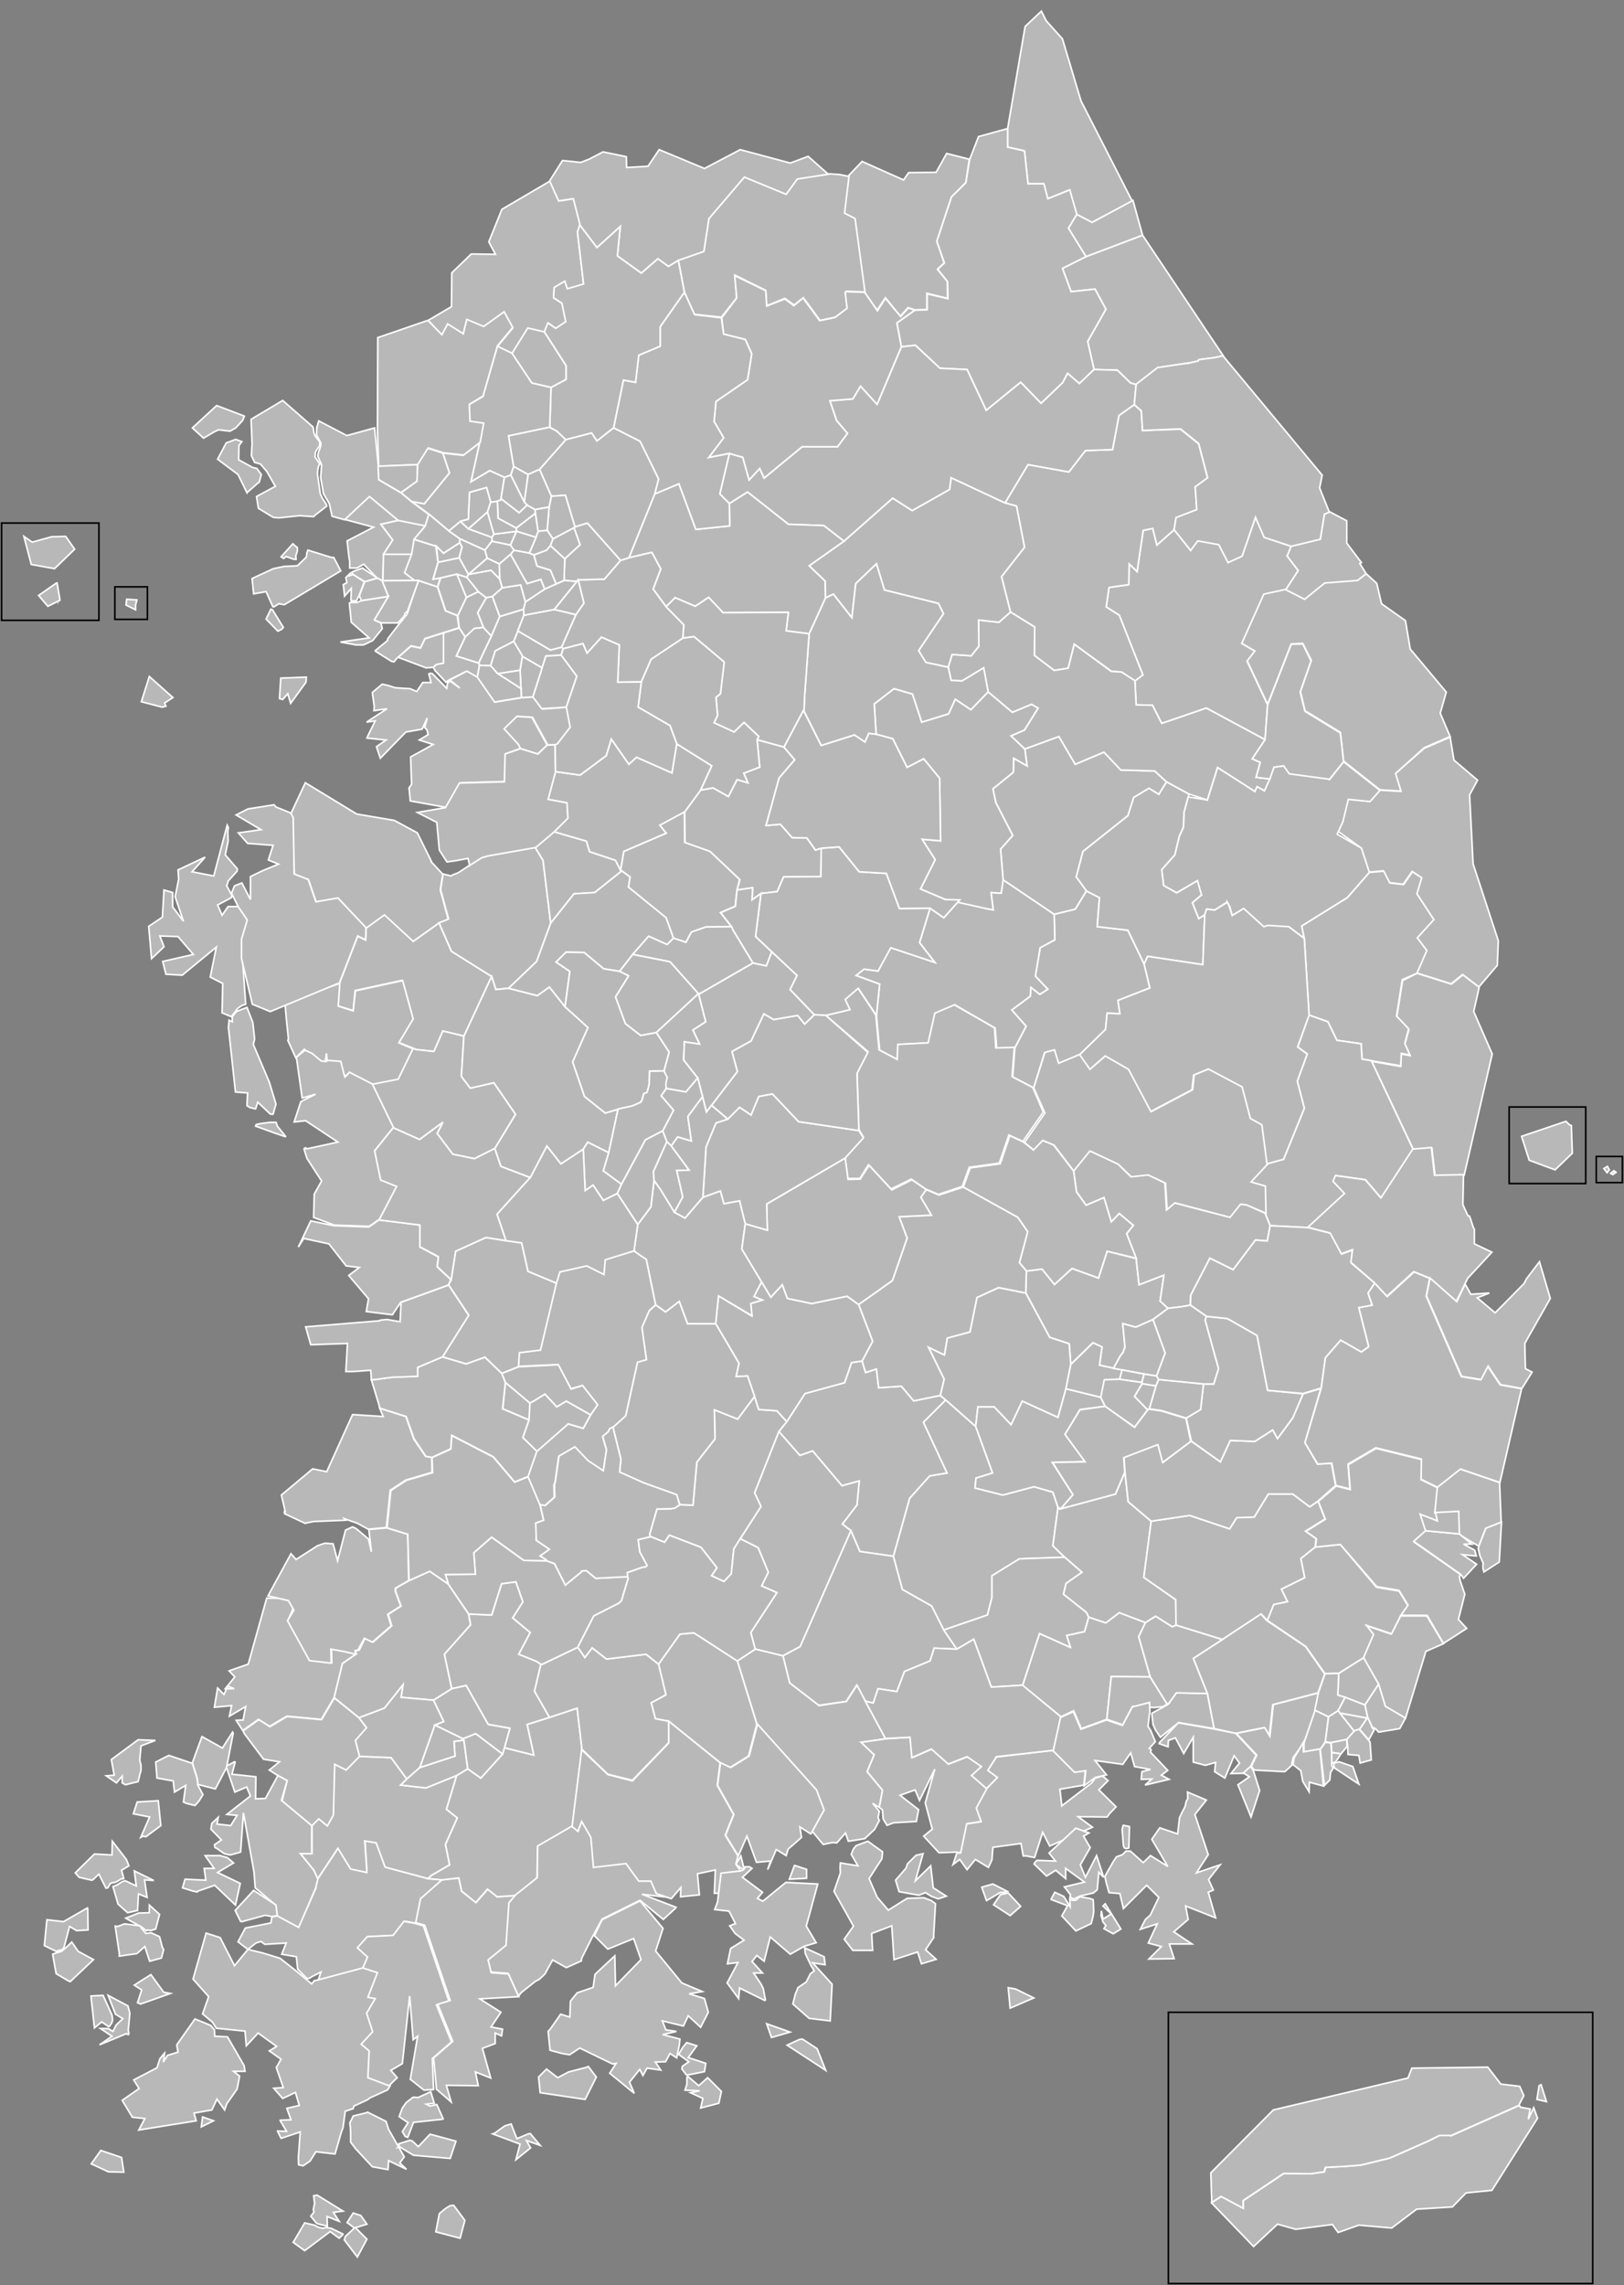 <?xml version="1.0" encoding="utf-8"?>
<!-- Generator: Adobe Illustrator 26.5.0, SVG Export Plug-In . SVG Version: 6.00 Build 0)  -->
<svg version="1.1" id="Layer_1" xmlns="http://www.w3.org/2000/svg" xmlns:xlink="http://www.w3.org/1999/xlink" x="0px" y="0px"
	 viewBox="0 0 509 716.1" style="enable-background:new 0 0 509 716.1;" xml:space="preserve">
<rect x="0" y="0" width="509" height="716.1" fill="#808080" stroke="none"/>
<style type="text/css">
	.st0{fill:#B8B8B8;stroke:#FFFFFF;stroke-width:0.5;}
	.st1{fill:none;stroke:#000000;stroke-width:0.5;}
</style>
<g id="제주특별자치도">
	<path id="서귀포시" class="st0" d="M454.8,669.3l21.4-9.5l0.4,0.6l0.2,0l2.8,0.5l-0.6,3.2l1.7-3.6l1.2,3.3l-14.3,22.6l-8.1,0.8
		l-4.3,4.4l-11.2,0.7l-7.8,5.9l-10.3-0.9l-6.5,2.3l-1.8-2.5l-11.5,1.5l-5.7-1.6l-7.5,7l-13.2-13.7l3.1-2l6.9,3.7l0-2.4l6.6-4.4
		l6.1-4.1l8.4,0.1l4.3-0.6l0.4-1.4l5.8-0.3l5.2-0.4l7.4-1.8l0.1,0l1.6-0.4l12-5.3l3.6-1.8l0,0l3.4,0L454.8,669.3z"/>
	<path id="제주시" class="st0" d="M483,653.3l1.7,5.3l-3-0.7l0.7-4.3L483,653.3z M379.8,690.2l-0.3-9.3l19.6-19.7l42.2-10
		l1.2-3.1l23.8-0.3l4.1,5.3l5.9,0.7l1.3,2.9l-1.6,3.1l-21.4,9.5l-0.1-0.1l-3.4,0l0,0l-3.6,1.8l-12,5.3l-1.6,0.4l-0.1,0l-7.4,1.8
		l-0.1,0l-5.1,0.4l0,0l-5.8,0.3l-0.4,1.4l-4.3,0.6l-8.4-0.1l-6.1,4.1l-6.6,4.4l0,2.4l-6.9-3.7L379.8,690.2z"/>
</g>
<g id="경상남도">
	<polygon id="합천군" class="st0" points="296.4,438.7 305.8,447 311.1,461.6 305.9,463.2 305.6,466.3 314.3,468.5 324.1,465.9 
		330,467.6 331.6,472.4 330,484.4 333.7,488 319.5,488.5 310.9,493.8 310.9,500.6 309.5,506.1 295.8,510.8 292,503.3 282.8,498.1 
		280,487.7 285.1,469.5 291.4,462.5 296.8,461.6 289.4,445.7 	"/>
	<polygon id="거창군" class="st0" points="270.2,426.5 271.3,430.1 274.7,429 275.4,434.9 282.5,434.4 286.4,439 294.7,437.3 
		296.4,438.7 289.4,445.7 296.8,461.6 291.4,462.5 285.1,469.5 280,487.7 269.5,486.2 266.7,479.7 264,477.6 268.6,471.6 
		269.3,464.1 263.9,465.6 254.7,454.7 250.7,456.1 244.1,448.6 246.6,445.5 252.3,436.7 264.7,433.3 266.9,427 	"/>
	<polygon id="함양군" class="st0" points="244.1,448.6 250.7,456.1 254.7,454.7 263.9,465.6 269.3,464.1 268.6,471.6 264,477.6 
		266.7,479.7 250.8,516 245.4,518.9 236.7,516.8 236.7,516.8 235.3,511.6 243.5,499.1 238.7,497 240.8,492.7 237.6,485 232,482.2 
		238.5,472.1 236.5,467.8 	"/>
	<polygon id="산청군" class="st0" points="266.7,479.7 269.5,486.2 280,487.7 282.8,498.1 292,503.3 295.8,510.8 299.9,516.8 
		292.8,516.5 291.5,520.5 283.5,523.8 281.1,530.1 275.2,529.2 273.7,533.7 271.2,533.1 268.5,528.1 265.2,533.2 256.6,534.4 
		247.5,527.4 245.4,518.9 250.8,516 	"/>
	<path id="하동군" class="st0" d="M275.1,569.6L275.1,569.6L275.1,569.6L275.1,569.6z M236.7,516.8l8.7,2.1l2.1,8.5l9.2,7.1
		l8.6-1.3l3.3-5.1l2.7,5.1l6.3,11.7l0,0l-7.7,1.1l4.1,3.9l-2.2,5.3l4.8,5.8l-1,5.4l-2.1-1.3l2.1,2.5l-0.4,2l0,0l0.4,0.9l-1.5,2.8
		l-3.1,2.9l-5.1,0.8l-0.9-2.6l-2.7,3.1l-1.4-0.1l-2.9,0.6l-3.4-4.1l3.5-6.8l-2.4-6.3l-18.5-20.6l-6.1-19.7L236.7,516.8z"/>
	<path id="남해군" class="st0" d="M290.2,593L290.2,593L290.2,593L290.2,593L290.2,593z M289.3,580.9l-2.4,8.5l4.8-4.7l0.8,6.9
		l4.1,2.6l-2.4,0.8l-0.3,0l-2.1-0.8l-1.7-1.1l0,0l0,0l-2.1,0.8l-6.2-1.1l-1.1-3.6l3.3-3.8l0.4-1.3l2.4-2.4l0.3-0.3l1-0.2
		L289.3,580.9z M268.3,578.4l3.7-1.4l4.6,3.3l0,0.1l-0.2,2.1l-4,6.2l2.5,5.8l3.5,4.1l5.9-3.7l5.2-0.2l2.4,0.9l1.3,1l-0.6,10.4
		l0.1,0.1l-2.6,3.9l3.3,3l-4.6,1.4l-1.2-3.7l-7.4,2.4l-0.7-10.6l-6.3,2.4l0.3,5.3l-6.2,0l-2.7-3.5l2.9-4.1l-6.1-10.9l2-5.8l-0.1-1.6
		l0.1-1.5l5.5,0.9l-2.1-3.6l0.7-1.7L268.3,578.4z"/>
	<path id="고성군_00000028326800830962186490000011380967607044266940_" class="st0" d="M320.7,581.6l-0.7-3.9l-8.8,1.2l-0.3,3.9
		l-1.1,2.4l-4.1-2.5l-2.6,3.2l-2.3-3.2l-2.1,1.6l1.2-3.6l1,0l1.9-9.1l4.5-0.7l-1.5-4.2l3.3-6.1l3.4-3.5l-3-2.2l2.8-4.3l17.8-2.1
		l6.6,6.7l3.5-0.5l-0.5,4.7l-7.5,1.3l0.6,5.2l9.4-7.2l1-1.4l0.2-0.1l2-0.6l0.1-0.1l1.8,1.5l-2.9,2.9l5.4,5.3l-2,2.1l-0.8,1.1
		l-9.1-0.1l4.5,3.3l-13.4,5.9l-2.2-4.3l-2.5,7.8l-0.1,0.1l-2.5-0.5L320.7,581.6z"/>
	<polygon id="창녕군" class="st0" points="352.6,461.3 353.6,470.6 360.8,476.7 358.5,494.3 368.5,501.3 368.6,509.3 
		367.4,509.8 362.2,506.5 359,508.5 350.8,505.4 346.6,508.6 341.2,506.8 340.5,505.3 333.3,499.6 334.1,496.2 339.1,492.7 
		333.7,488 330,484.4 331.6,472.4 332.5,472.8 349.6,468.2 	"/>
	<polygon id="함안군" class="st0" points="341.2,506.8 346.6,508.6 350.8,505.4 359,508.5 356.9,512.9 360.5,525.5 348.3,525.4 
		346.9,538.8 338.9,541.7 336.5,536.1 332.5,538 320.5,528.2 325.8,511.9 335.4,516.2 334.3,512.5 339.9,511.3 	"/>
	<polygon id="의령군" class="st0" points="310.9,500.6 310.9,493.8 319.5,488.5 333.7,488 339.1,492.7 334.1,496.2 333.3,499.6 
		340.5,505.3 340.5,505.3 341.2,506.8 341.2,506.8 339.9,511.3 334.3,512.5 335.5,516.2 335.4,516.2 325.8,511.9 320.5,528.1 
		310.7,528.7 305.2,513.7 299.9,516.8 295.8,510.8 309.5,506.1 310.9,500.6 	"/>
	<polygon id="양산시" class="st0" points="415.3,524.5 409.3,516 397.2,507.8 399.2,502.8 403.5,501.9 401.6,498 408.9,494.4 
		407.7,488.4 412.2,484.8 420.1,484 431.4,497.4 438.5,498.6 441.3,503.2 439,506.3 436.2,512 428.4,509.4 430.6,512.1 427.4,519.5 
		419.6,524.4 	"/>
	<path id="거제시" class="st0" d="M353.8,579.1l-0.8,0.2l-0.6-0.2l-0.3-0.7l-0.4-5.1l0.3-1.2l0.1-0.1l1.9,0.4L353.8,579.1z
		 M360.6,581.5l5.4,3.4l-5-8.5l2.5-3.6l5.6,1.9l0.6-5.1l0.6-1.3l1.1-2.1l0.4-1.7l0.5-0.9l-0.1-2l5.9,2.5l-3.6,4.5l4.2,12.6l-3.7,5.7
		l7.4-2.5l-3.6,4.6l1.5,3.3l-1.6,0.7l2.3,8l-9.4-3.7l0.8,4.2l-4.5,3.9l5.7,3.8l-7.1,0l1.5,4.6l-7.9,0.1l3.9-3.9l-4.1-1.1l2.8-6
		l-5.3,1.7l1.6-3.1l1.5-1.3l2.7-5.6l-3.8-3.8l-7.3,7.3l-1.1-4.7l-3.4-0.3l-0.9-3.2l-0.4-1.9l2.5-4.4l1.1-1.7l1.9-0.7l1.1-1.1l1.4,0
		l4,3.6L360.6,581.5z"/>
	<polygon id="밀양시" class="st0" points="368.6,509.3 368.5,501.3 358.5,494.3 360.8,476.7 372.9,474.9 385.4,479.1 
		387.6,475.6 393.1,475.4 397.5,468.2 405.2,468.2 410.5,472.2 413.1,470.4 415.3,476 409.2,479.8 412.5,482.2 412.2,484.8 
		407.7,488.4 408.9,494.4 401.6,498 403.5,501.9 399.2,502.8 397.2,507.8 395.3,505.8 383.1,513.8 	"/>
	<path id="김해시" class="st0" d="M383.1,513.8l12.1-8l1.9,2.1l12.1,8.1l6,8.6l-2.1,5.9l-14.2,3.7l-1.1,9.9l-1.6-2.7l-8.9,1.8
		l-6.8-1.5l-2.1-11l-4.4-11L383.1,513.8z"/>
	<path id="사천시" class="st0" d="M299.9,580.4l-5.6,0.2l-4.8-5.2l2.7-2.2L290,565l3-10.6l-4.8,9.8l-1.4-3.3l-4.7,1.7l5.8,4.5
		l-0.7,3.7l-7.1,0.4L278,572l-1.2-2l-0.2-2.8l-1-0.8l1-5.4l-4.8-5.8l2.2-5.3l-4.1-3.9l7.7-1.1l7.7-0.5l0.6,6.4l6.2-2.7l5.3,4.7
		l5.9-2.3l4.4,3.1l-3.1,2.8l4.7,4.1l-3.3,6.1l1.5,4.2l-4.5,0.7l-1.9,9.1l0,0L299.9,580.4L299.9,580.4z"/>
	<path id="통영시" class="st0" d="M333.6,591.3l6.3-1.5l-5.9-4.3l0,3.2l-3.1-2.6l-2.9,1.8l-3.9-3.8l0.3-0.5l0.6-0.6l5.8,0.2
		l-2-2.5l8.4-7.8l4.1,1.5l-1.7,1l2.1,3.6l-3.1,5.4l1.6,3.9l3.5-6.8l2.2,6.8l-1.5-1.6l-0.5,5.5l-1.2,1l-4.3,1l-1.6,0.8l-0.4,0.1
		l-1-0.7l0.1-0.7l0,0L333.6,591.3z M334.6,597.2l-5.3-2l0.1,0l1.2-2.2l2.8,1.3l2,3.2l-0.1-2.5l0.4,0.3l0.4,0.2l1,0l0.2-0.1l1.1-1
		l0,0l3.1,0.5l1.1,0.4l0.1,1.1l0.1,2.6l-0.2,1.5l0,0l-0.6,2.3l-4.8,2.3l-4.4-4.7L334.6,597.2z M345.7,602.3l-0.6-2l0.1-1.5l0.5,2.6
		l2.6-1.6l-2.6-2.5l0.7-0.7l4.9,7.9l-2.4,1.5l-2.9-1.6l0.6-1L345.7,602.3z M311.4,596.9l2.2-3.2l0,0l0.6-0.1l0.1,0l1.7-0.4l3.9,4.2
		l-3.3,2.9L311.4,596.9z M318.3,623.3l5.7,2.8l-7.4,3.2l-0.6-6.4L318.3,623.3z M309.2,595.6l-1.5-4.2l3.5-1l4.5,2.3l-1.5,0.4
		l-0.6-0.1L309.2,595.6z M329.3,595.1L329.3,595.1L329.3,595.1L329.3,595.1z M335.4,593.6L335.4,593.6L335.4,593.6L335.4,593.6z"/>
	<polygon id="진주시" class="st0" points="277.5,544.8 271.2,533.1 273.7,533.7 275.2,529.2 281.1,530.1 283.5,523.8 
		291.5,520.5 292.8,516.5 299.9,516.8 305.2,513.7 310.7,528.7 320.5,528.1 332.5,538 330.2,548.5 312.3,550.5 309.6,554.8 
		312.6,557 309.2,560.5 309.2,560.5 304.5,556.4 307.6,553.6 303.1,550.5 297.2,552.8 291.9,548.1 285.8,550.8 285.2,544.4 	"/>
	<path id="창원시_진해구" class="st0" d="M377.8,553.1L377.8,553.1L377.8,553.1L377.8,553.1z M387.3,543.2l6.4,6.8l-1.8,3.7
		l-2.2,2l-3.9,0.1l2.7-3.3l-1.7-2.3l-2.9,7l-3.2-2l0.3-2.9l-3.2,0.9l-3.8-1l0-7.8l-3,5.1l-2.6-4.9l-2.2,0.8l-0.1,2l-2.8-1l0.1-0.3
		l0.2-0.2l5.7-6l11.1,1.9L387.3,543.2z"/>
	<polygon id="창원시_마산회원구" class="st0" points="346.9,538.8 348.3,525.4 360.5,525.5 365.8,534 364.6,534.8 
		361.8,535.1 355,534.7 351.9,540.5 	"/>
	<path id="창원시_마산합포구" class="st0" d="M360.4,536.2l-0.6,4.8l0.8,1.2l0.3,0.7l1.2,2.9l-1.9,2.1l0.6,0.4l-0.2,0.8
		l5.4,5.7l-2,1.5l2.4,1.3l-7.5,1.8l2.1-1.9l-3.3,0.1l0.2-2.4l2.7-0.7l-5-0.9l-1.2-4.3l-2.5,3.6l-8.7-1.2l3.6,4.5l-1.7,0.4l-1.8,0.4
		l-2,1.5l-1.5,1.1l0.5-4.7l-3.5,0.5l-6.7-6.7l2.3-10.5l4-1.8l2.4,5.5l8-2.9l5,1.7l3.1-5.8l5.4-1.4L360.4,536.2z"/>
	<polygon id="창원시_성산구" class="st0" points="368.7,530.5 378.4,530.7 380.5,541.7 369.4,539.8 363.7,544.4 362.2,542.2 
		361.7,541.1 361.4,540.4 361,536.9 364.7,534.9 366.1,534.1 366.6,533.6 366.6,533.4 368.7,530.5 	"/>
	<polygon id="창원시_의창구" class="st0" points="378.4,530.7 368.7,530.5 366.6,533.4 366.6,533.4 366.5,533.6 366.5,533.6 
		365.9,534 365.8,534 360.5,525.5 356.9,512.9 359,508.5 362.2,506.5 367.4,509.8 367.4,509.8 368.6,509.3 383.1,513.8 374,519.7 	
		"/>
</g>
<g id="경상북도">
	<path id="울진군" class="st0" d="M446.4,234.5l8.1-3.5l1.2,7.2l7.4,6.3l-2.5,4.6l1.1,21.6l7.9,24.1l-0.3,7.7l-5.8,6.8l-5.1-3.9
		l-3.6,2.9l-10.8-3.4l3.1-7.1l-3-4l5.2-5.7l-5.4-8.1l1.5-5l-2.8-1.9l-2.8,4l-4.4-0.5l-1.9-3.7l-4.5,0.4l0,0l-2.4-7.6l-7.3-5.2
		l1.5-3.1l1.7-7l6.7,0.7l3.1-3.5l6.6,0.4l-1.7-5.5L446.4,234.5z"/>
	<polygon id="봉화군" class="st0" points="376.5,280.5 375.3,276 368.8,279.8 364.7,277.6 364.1,272.5 368.2,267.9 369.6,262.1 
		370.9,259.2 371.1,254.5 372.4,249.7 378.4,250.7 381.6,240.5 393.3,248 394,246.5 396.3,247.8 399.3,240.4 402.3,240 407.7,241.4 
		416.7,244.3 421.1,238.7 432.5,247.7 429.4,251.2 422.6,250.5 420.9,257.5 419.1,261.4 426.7,265.8 429.2,273.4 422.3,281.3 
		408,290.2 408.8,294.1 403.9,290.4 396.1,290.5 389.8,284.8 386.2,286.9 385.4,284.1 384.6,282.7 380.7,285.2 378.2,284.9 
		377.6,286.7 377.6,286.7 375.7,287.9 373.7,282.9 	"/>
	<polygon id="예천군" class="st0" points="340.5,279.2 344.6,281.3 343.9,290.4 353.5,291.5 358.6,302.1 360.4,309.6 
		350.4,313.5 351,317.7 347,317.5 346.5,322.6 338.4,330.5 331.7,333.3 330.4,329.1 327.4,329.9 324,340.9 317.4,337.5 318.1,328.3 
		321.6,321.6 317.1,316.5 322.9,312.2 323.1,309.4 325.9,311.6 328.4,310 324.5,305.9 326,297 330.6,294.5 330.4,286.5 330.4,286.5 
		337,284.9 	"/>
	<polygon id="칠곡군" class="st0" points="321.7,398.3 326.6,397.7 330.5,402.5 336,397.5 344.3,400.5 347,392.1 356.1,394.4 
		357,402.6 364.8,399.6 363.6,407.7 366.1,410 361.4,413.5 356,415.9 351.9,414.8 352.6,422.3 352.6,422.4 352.2,423 352.2,423 
		352.1,423.7 352,423.7 351.3,424.8 351.2,424.8 349,428.8 344.6,427.8 345.4,422.1 342.5,420.8 335.6,427.6 335.1,421.1 329,419.1 
		321.5,405.2 	"/>
	<polygon id="성주군" class="st0" points="294.7,437.3 295.9,432.2 291,422.2 296,424.6 296.9,419.3 304,417.4 306.2,406.6 
		313,403.5 321.5,405.2 329,419.1 335.1,421.1 335.6,427.6 334.1,435.2 331.6,444.2 320.4,439.1 316.9,446.5 311.6,440.9 
		306.5,440.9 305.8,447 296.4,438.7 	"/>
	<polygon id="고령군" class="st0" points="334.1,435.2 345,437.9 345,437.9 346.4,440.7 338.5,441.7 333.8,449.5 340.1,458 
		329.8,458.3 336.3,468.4 332.5,472.8 331.6,472.4 330,467.6 324.1,465.9 314.3,468.5 305.6,466.3 305.9,463.2 311.1,461.6 
		305.8,447 306.5,440.9 311.6,440.9 316.9,446.5 320.4,439.1 331.6,444.2 	"/>
	<polygon id="청도군" class="st0" points="414,435.1 409,452.1 412.9,458.8 417.3,458.6 418.6,465.5 413.1,470.4 410.5,472.2 
		405.2,468.2 397.5,468.2 393.1,475.4 387.6,475.6 385.4,479.1 372.9,474.9 360.8,476.7 353.6,470.6 352.6,461.3 352.3,456.7 
		363,452.5 364.6,458.2 373.3,451.6 382.5,458.1 385.6,451.4 393.3,451.7 398.9,448.1 400.4,450.8 405.2,444.3 405.2,444.2 
		408.4,436.8 408.4,436.8 	"/>
	<path id="영덕군" class="st0" d="M444.1,305l10.8,3.4l3.6-2.9l5.1,3.9l-1.7,7.6l5.8,13.3l-8.8,38l-9.1,0.2l-1-8.7l-5.8,0.5
		l-13.1-27.7l9.1,1.6l0.2-3.9l2.7,0.5l-1.6-3.6l1.3-4.6l-3.8-4l1.8-11.3L444.1,305z"/>
	<polygon id="영양군" class="st0" points="408.8,294.1 408,290.2 422.3,281.3 429.2,273.4 433.7,273 435.6,276.7 439.9,277.2 
		442.7,273.2 445.6,275.1 444.1,280.1 449.4,288.2 444.2,293.9 447.2,297.9 444.1,305 439.5,307 437.7,318.4 441.5,322.4 440.3,327 
		441.9,330.6 439.2,330.1 439,334 429.8,332.4 426.9,331.9 426.6,327.1 419,326 416.2,320.2 410.3,318.1 	"/>
	<polygon id="청송군" class="st0" points="410.3,318.1 416.2,320.2 419,326 426.6,327.1 426.9,331.9 429.8,332.4 442.9,360.2 
		432.9,375.5 428,369.7 418.7,368.4 418.7,368.5 418,370.3 421.6,374.1 410.1,384.7 398.1,384.1 396.5,380.2 396.3,371.7 
		391.8,370.4 397.1,364.7 402.3,363.3 408.8,347.3 406.6,338.8 409.7,330.3 406.7,328.1 	"/>
	<path id="의성군" class="st0" d="M324,340.9l3.5-11.1l3-0.8l1.3,4.2l6.7-2.8l3.2,4.6l4.8-4.2l7.4,4.2l7,13.3l12.9-6.8l0.5-4.7
		l4.7-1.9l10.6,5.6l2.6,10l3.6,2l1.6,12.2l-5.3,5.7l4.5,1.3l0.2,8.5l-5.9-2.5l-1.8-0.3l-3.3,4.2l-17.4-4.6l-2.6,2.2l-0.5-8.4
		l-5.3-2.5l-5.3,0.6l-4.1-3.9l-8.8-4.2l-5.2,6.3l-6.2-8.2l-3.4-1.4l-2.9,3l-3-2.5l6.4-9.2L324,340.9z"/>
	<polygon id="군위군" class="st0" points="336.5,367 341.6,360.7 350.4,364.8 350.4,364.8 354.5,368.8 359.8,368.2 365.1,370.7 
		365.6,379.2 368.2,377 385.5,381.5 388.8,377.4 388.8,377.4 390.7,377.6 390.7,377.6 396.5,380.2 398.1,384.1 397.2,388.9 
		397.2,388.9 393.5,388.6 386.5,397.9 379.2,394.3 373.2,405.9 373.2,405.9 373.1,409 373.1,409 370.4,409.5 370.3,409.5 366.1,410 
		363.6,407.7 364.8,399.6 357,402.6 356.1,394.4 356.1,394.3 353.1,386.6 355.2,384 350.8,380.3 348.3,382.9 346,375.3 340.4,377.7 
		337.4,373.5 337.4,373.5 336.5,367 	"/>
	<polygon id="경산시" class="st0" points="378.1,412.5 384.7,413.2 394,418.5 397.3,435.7 408.4,436.8 405.2,444.3 400.4,450.8 
		398.9,448.1 393.3,451.7 385.6,451.4 382.5,458.1 373.4,451.6 371.8,444.4 376.3,441.7 377.2,433.7 380.4,433.7 381.9,428.9 
		377.7,413.7 377.7,413.6 	"/>
	<polygon id="문경시" class="st0" points="314.4,275.7 330.4,286.5 330.6,294.5 326,297 324.5,305.9 328.4,310 325.9,311.6 
		323.1,309.4 322.9,312.2 317.1,316.5 321.6,321.6 318.1,328.3 312.4,328.5 311.9,322.2 299.3,314.9 293.3,317.6 291.1,326.8 
		281.6,327.3 281.4,332.1 275.7,329.1 274.7,318.2 275.7,308.4 268.3,305.7 270.8,303.7 275.2,304.3 279.1,296.9 279.2,297 
		293,301.6 288.2,295.4 291.5,284.6 295.8,287.6 300.8,282 309.4,284.8 309.4,284.8 311.3,285.1 310.6,279.7 313.8,279.9 	"/>
	<path id="상주시" class="st0" d="M258.8,318.2l7.5-1.8l-1.5-3.2l4.1-3.6l5.6,8.5l1,10.9l5.7,3l0.2-4.7l9.5-0.5l2.1-9.3l6.1-2.6
		l12.6,7.2l0.4,6.3l5.8-0.2l-0.7,9.2l6.5,3.4l3.3,7.7l-6.4,9.2l-4.4-2l-3,8.8l-9.4,1.3l-2.2,6l-7.5,2.5l-4-1.7l-4.5-3.1l-6.3,3.1
		l-7.1-7.6l-2.7,4.3l-3.8,0l-0.9-6.7l5.8-6.3l-1.4-2.3l-0.6-17.9l3.4-6.6L258.8,318.2z"/>
	<polygon id="영천시" class="st0" points="373.1,409 373.2,405.9 379.2,394.3 386.5,397.9 393.5,388.6 397.2,388.9 398.1,384.1 
		410.1,384.7 417.1,386.5 420.5,393 424,391.7 423.5,395.8 430.9,402.1 428.8,405.3 430.1,409.1 425.9,409.8 429,422 426.7,423.7 
		420.2,420 415.4,425.5 414.1,435 414,435 408.4,436.7 397.3,435.7 394,418.5 384.7,413.2 378.1,412.5 	"/>
	<polygon id="영주시" class="st0" points="365.6,245 372.8,248.9 372.4,249.7 371.1,254.5 371.1,254.4 370.9,259.2 370.9,259.2 
		369.6,262.1 369.6,262.1 368.2,267.9 368.2,267.9 364.1,272.5 364.7,277.5 368.8,279.8 375.3,276 376.6,280.5 376.5,280.5 
		373.7,282.9 375.7,287.9 377.6,286.7 377,302.3 359.7,299.7 358.6,302.1 353.5,291.5 343.9,290.4 344.6,281.3 340.5,279.2 
		337.3,274.8 339.4,266.8 353.5,255.6 355.3,249.9 360.1,247 363.2,248.9 	"/>
	<polygon id="구미시" class="st0" points="301.9,372 304.1,366 313.5,364.7 316.5,355.9 320.8,357.9 323.9,360.4 326.8,357.4 
		330.2,358.8 336.5,367 337.4,373.5 340.4,377.7 346,375.3 348.3,382.9 350.8,380.3 355.2,384 353.1,386.6 356.1,394.3 347,392.1 
		344.3,400.5 336,397.5 330.5,402.5 326.6,397.7 321.7,398.3 319.5,395.7 322.1,386 319,381.5 	"/>
	<polygon id="안동시" class="st0" points="385.3,284.1 386.2,286.9 389.8,284.7 389.8,284.7 396.1,290.4 397.4,290 403.9,290.4 
		403.9,290.4 408.8,294.1 410.3,318.1 406.7,328.1 409.7,330.3 406.6,338.8 408.8,347.3 402.3,363.3 397.1,364.7 395.5,352.5 
		391.9,350.5 389.3,340.6 378.7,335 374.1,336.9 373.6,341.5 360.7,348.3 353.7,335.1 346.4,330.9 341.6,335.1 338.4,330.5 
		346.5,322.6 347,317.5 351,317.7 350.4,313.5 360.4,309.6 358.6,302.1 359.7,299.7 377,302.3 377.6,286.6 378.2,284.9 378.2,284.9 
		380.7,285.2 380.7,285.2 384.6,282.8 384.6,282.7 385.4,284.1 	"/>
	<polygon id="김천시" class="st0" points="301.9,372 319,381.5 322.1,386 319.5,395.7 321.7,398.3 321.5,405.2 313,403.5 
		306.2,406.6 304,417.4 296.9,419.3 296,424.6 291,422.2 295.9,432.2 294.7,437.3 286.4,439 282.5,434.4 275.4,434.9 274.7,429 
		271.3,430.1 270.2,426.5 273.5,420.3 269.1,408.8 279.7,401.3 284.3,388 281.8,381.3 291.9,380.8 288.6,375.2 290.3,372.8 
		294.3,374.5 	"/>
	<path id="경주시" class="st0" d="M430.9,402.1l3.9,4.2l8.4-7.7l4.9,2l-1.1,5.6l11,25.2l6.1,1l2.2-4.2l3.9,5.8l6.7,1.2l-6.8,29.4
		l-12.3-4.2l-7.2,5.7l-5.3-2.6l0.1-6.3l-14.2-3.5l-8.7,5.1l0.6,7.8l-4.4-1.1l-1.3-7l-4.4,0.3l-4-6.7l5.1-17.1l1.3-9.5l4.8-5.5
		l6.5,3.7l2.3-1.7l-3.1-12.2l4.2-0.8l-1.3-3.8L430.9,402.1z"/>
	<path id="포항시_북구" class="st0" d="M458.6,377.6L458.6,377.6L458.6,377.6L458.6,377.6L458.6,377.6z M462.1,385.2l0,4.6
		l5.5,2.6l-7.6,8.2l-3.6,7.3l-8.4-7.4l0,0l-4.9-2l-8.4,7.7l-3.9-4.2l-7.4-6.4l0.5-4l-3.5,1.3l-3.5-6.5l-7-1.8l11.5-10.6l-3.6-3.8
		l0.6-1.5l0.2-0.3l9.3,1.3l4.9,5.7l10-15.3l5.8-0.5l1,8.7l9.1-0.2l-0.2,9.4l0,0l0,0l1.6,3.5l0.5,0.1l1.2,3.6L462.1,385.2z"/>
	<path id="포항시_남구" class="st0" d="M477.7,402.2l0.7-1.4l4.1-5.4l3.4,11.5l-8,14.1l0.2,7.9l0,0l2.1,1.1l-3.2,5.1l-6.7-1.2
		l-3.9-5.8l-2.2,4.2l-6.1-1l-11-25.2l1.1-5.6l8.4,7.4l2.6-5.5l1.8,3.2l5.8-0.4l-3.8,1.5l5.6,4.7l2.7-2.7L477.7,402.2z"/>
	<path id="울릉군" class="st0" d="M492.5,352.7l0.3,8.7l-5.4,5.2l-8.1-3l-2.4-7.5l13.9-4.7l1.1,1.1L492.5,352.7z M506.2,367.1
		l0.3,0.3l-0.9,0.6l-0.1,0.1l-0.7-0.4l1-0.8l0.1,0.3L506.2,367.1z M504.4,366.6l-0.7,0.9l-1-1.3l1.1-0.7L504.4,366.6L504.4,366.6z
		 M504.1,366L504.1,366L504.1,366L504.1,366L504.1,366z"/>
</g>
<g id="전라남도">
	<path id="신안군" class="st0" d="M52.9,550.1l7.4,2.5l1.5,4.8l0.2,1.5l0,0.5l1.6,3l-1.1,1.8l-0.4,0.5l-1,1.1l-2.8-0.7l-0.8-0.4
		l0.7-5.2l-3.5,2.1l-0.4-3.5l-5.1-0.9l-0.1-1.4l-0.3-3.6L52.9,550.1z M39.6,582.7l0.8,2l-2.3,1.4l0.7,2.6l-0.4,0.1l-0.2-0.1
		l-1.5,0.9l-0.4,0.2l-1.7,0.4l-0.8,1.4l-0.6,0.1l-2.2-4.4l-1.9,1.8l-0.4,0.1l-3.9-0.9l-1.2-1.4l6-5.9l5.5,0.3l0.1-4.3L39.6,582.7
		L39.6,582.7z M64.5,589.2l-0.5-3.7l3.1,0l-2.8-4l4.8,0l0.8,0.3l1.3,0.3l2,1.7l-5,3l7.1,3.4l-1.5,6.8l-6.5-6.2l-5.2,1.8l-0.3,0.3
		l-1.4-0.3l-3.2-1l0.8-2.7L64.5,589.2z M39,602.9l4.9,0.6l0.3,0.6l1.5,1.8l1.7-0.2l2.6,1.2l0.9,3.4l0.4,0.6l-0.7,2.7l-3.7,1
		l-1.5-4.6l-2.5,2.2l-5.5,0.8l0-0.8l-1.3-8.6l0.8,0.1L39,602.9z M19.9,602.2l7.5-4.3l0.1,0.3l0.1,6.6L24,605l-2.2-1.3l-1.7,6.4
		l-0.3,0.6l-0.4,0.3l-0.1,0l-1.5,0.4l-0.2,0.1l-3.7-1.8l0.8-8.1L19.9,602.2z M22.5,608.6l2,2.9l4.8,2.6l-7.3,6.9l-0.5-0.2l-3.9-2.3
		l-1.1-6.1l1.1-0.4l1.7-0.5l1.3-1.1L22.5,608.6z M33.3,556.5l2.5-0.2l-0.9-4.9l8.4-6.2l5.4,0.2l-4.5,1.7l-0.4,4.5l0.4,1.6l0,1.6
		l-0.4,1.4l-0.5,2.1l-4,1l-1-0.6l0-2.1l-1.8,2.1L33.3,556.5z M42.1,586.3l6.1,3l-2.9-0.2l0.8,5.5l0,0l-2.7-1.1l-0.3,5.2l-3.1,0.7
		l-3-2.7l-1.6-5.5l1.3-0.5l1.7-1.1l0.9-0.2l3.4,1.6L42.1,586.3z M33.9,625.3l6.2,3.3l0.6,2.3l-0.5,5.3l0.2,1.1l-0.2,0.3l-0.6-0.3
		l-8.4,3.5l3.9-2.7l-3.6-2.4l2.4,0l1.5,0.9l1-2l2.1-2l-2.3-1.4L33.9,625.3z M43,564.7l6.6-0.4l0.8,7.8l0,0l-4.7,3.5l0,0l-0.9-0.2
		l-0.7,0.4l2.8-6.4l-5.1-1L43,564.7z M47.3,618.8l4,5.5l2.1,0.4l-9.3,3.3l-1-0.4l1.3-4l-2.3-1.5l2-1.3L47.3,618.8z M31.9,633.6
		l-2.3,1.9l-1.1-10l3.8-0.2l2.8,6.2l0.2,1.5l-0.3,1l-0.7,1l-0.2,0.1l-0.2-0.1L31.9,633.6z M46.8,597l3.2,2.9l-1.2,4.6l-1.6,0.5
		l-1-0.2l-0.3,0.3l-1.3-1.1l-4.7-2.6l-0.5-0.3l4.1-1.6l3.3-0.1L46.8,597L46.8,597z M39.6,582.7L39.6,582.7L39.6,582.7L39.6,582.7z"
		/>
	<path id="진도군" class="st0" d="M28.6,678.1l3-4.2l6.5,2.2l0.7,4.6l-4.8-0.1L28.6,678.1z M63.1,666.5l0.4-3.1l3.4,1.2
		L63.1,666.5z M55.4,640.8l5.7-8.1l4.9,2l1.2,1.4l0.1,2l4,0.2l5.2,9l0.3,1.8l-3.6,0l1.9,1.5l-0.8,4.1l-0.3,0.4l-2.1,3l-0.8,1.1
		l-0.7,2l-2.4-3.4l-1.6,3.4l-5.6,1l0.7,2.4l-18,2.9l1.9-3.6l-3.9-0.4l-3.2-5.3l5.3-3.7l-1.7-2.7l7.3-3.8l0.9-2.8l1.3-1.6l0.2-0.2
		l-0.4,2.8l1.3-2.1l3.3-1L55.4,640.8z"/>
	<path id="완도군" class="st0" d="M106.3,701.4l-2.8-2.1l-8,6l-3.6-2.6l3.6-6.1l3,0.7l1.4,0.7l1.3,0.3l0.8-0.2l0.5,0l1.3,0.2
		l3.7,1.8l0,0.1L106.3,701.4z M110.7,693.5l2.4,0.8l1.9,2.7l-3.6,1.1l3.6,3.6l-3,5.6l-4.1-5.4l0.4-1.1l2.8-2.6l-2.3-1.7L110.7,693.5
		L110.7,693.5z M142.2,691.1l3.5,4.7l-1.5,5.6l-7.6-2l1.1-5.7l1.9-1.6l1.5-0.9L142.2,691.1z M99.4,687.9l8.1,5l0,0l-3,0.4l1.8,2.8
		l-3.8-1.5l0.1,3L100,697l-0.8-0.3l-1.8-2.2l1-1.3l-0.2-0.8l0.4-1.9l-0.3-2.4L99.4,687.9z M111.5,673.3L111.5,673.3L111.5,673.3
		L111.5,673.3z M111.5,673.3L111.5,673.3L111.5,673.3L111.5,673.3L111.5,673.3z M125.2,672.5L125.2,672.5L125.2,672.5L125.2,672.5z
		 M129.3,671l1.8,1.7l3.7-3.9l8.1,2.2l-1.8,5.4l-11.5-1l-3.3-2l-1.1-0.7l-0.5,0.2l0.4-0.5l0,0l-0.1-0.6l3.5-1.1L129.3,671z
		 M166.2,668.6l3.1,3.7l-4.3-1.5l1.3,2.3l-4.6,3.7l1.3-4.9l-8.6-3.2l0,0l0.6-0.2l3.2-2.3l2-0.6l1.8,4.6l3.6-1.5L166.2,668.6z
		 M111.5,673.4L111.5,673.4L111.5,673.4L111.5,673.4l-1.6-2.1l0-3.2l-0.1-1.8l-0.1-0.3l0-0.9l0.5-0.9l0.5-1.1l4.1-1l0.4-0.2l5.8,2.9
		l0.8,2.5l4.9,8.6l-1.4,1.9l2.1,2l-5.6-2.7l-0.2,2.8l-4.9-0.9L111.5,673.4z M134.9,660L134.9,660L134.9,660L134.9,660z M135,655.5
		l1.1,3.6l-2.5,0.3l1.2,0.6l2.1-0.5l2,4.5l-0.1,0.1l-9.2,1l-1.8,4.7l-0.8-0.3l-0.9-1.5l1.8-2.8l-2.8-1.9l1-2.7l1.2-1.7l2.2-1.7
		l1.6,0.1l1.5-0.7L135,655.5z"/>
	<polygon id="장성군" class="st0" points="104.7,532 107.3,521.3 111.6,518.3 111.5,517.2 112.4,517 112.6,517.1 114.4,513.4 
		116.9,514.6 122.8,509.5 121.7,505.9 125.7,503.3 124,498.7 124,497.7 128.2,495.3 128.2,495.3 134.7,492.4 140.5,496.4 
		146.9,505.8 147.5,509.2 139.3,518.4 141.6,529.2 135.9,532.8 125.7,531.9 126.3,528 120.5,535.3 112.5,538.3 	"/>
	<path id="영광군" class="st0" d="M73.4,529.2l-2.8,0l3-3.7l-1.8-1.9l6-2.1l5.8-20.7l6.6,0.1l1.9,2.6l-1.8,4.2l6.9,12.5l6.8,0.8
		l-0.1-4.4l7.7,1.7l-4.3,3l-2.6,10.7l-4,6.8l-10.8-1l-5.4,3.2l-3.5-2.2l-4.9,3.5l-2.1-3.2l2.2-0.1l0.8-4.2l-5.1,3l0.7-3.3l-5.4,0.5
		l1-6l2,2l1.2-2.6L73.4,529.2z"/>
	<path id="함평군" class="st0" d="M76.2,542.4l4.9-3.5l3.5,2.2l5.4-3.2l10.8,1l4-6.8l7.8,6.3l0,0l2.4,3.2l-3.5,4l1.3,5l0,0
		l-4.1,4.3l-3.6-1.8l-0.5,15.9l-1.9,3.4l-2.7-2.2l-2.1,2.1l-9.5-7.9L90,558l-2.8-1.5l-2.8-1.8l3.2-2.6l-5-0.8l-6-8L76.2,542.4z"/>
	<path id="무안군" class="st0" d="M73.6,551.5L73.6,551.5L73.6,551.5L73.6,551.5L73.6,551.5z M86.8,600.4l-0.4-3.4l-6.4-5.4
		l-0.4-5l-3.3-18.5l-0.9,12.3l-3.2,0.9l-1.9-0.4l-2.4-1.7l-0.5-0.2l-0.2-0.9l2.2-1.5l-3.3-3.4l0.3-1.8l2-1.9l-0.4,2.1l4.3,0.5l2-3.2
		l-3.2-0.3l7.4-5.8l-1.2-2.8l-3.7,1.6l-2.6-7.7l-3.5,6.7l-5.5-1.4l0-0.5l-0.2-1.5l-1.5-4.8l3-8.2l6.4,3.6l3.2-5l0.2,0.3l-2,10.3
		l2.4-1.3l0.2,0.1l-1,3.8l7.5,0.8l-0.1,6.9l3.1-0.1l3.9-7.2L90,558l-1.8,6.2l9.5,7.9l0,8.8l-3.5,0l4.2,5.2l1.2,2.5l0.1,0.1l0.1,0
		l-0.6,2.3l-5.5,13.1L86.8,600.4z"/>
	<path id="영암군" class="st0" d="M85.2,600.7l1.7-0.3l6.7,3.6l5.4-12.3l0.1-0.8l0.6-2.3l6.3-9.5l3.9,6.5l5.1,1.1l-0.6-9.9
		l3.6,0.7l2.8,7.6l13.4,3.6l4.4,0.4l-6.6,6.1l-1.5,7.5l-3.3-0.6l-3.4,4.4l-8.1,0.4l-3.1,3.5l3.2,2.9l0,0l-1.5,3.4l-14.6,3.9l0.9-2.6
		l-2.6,1.3l-1,0.6l-0.7,0.2l-3-3l-0.4-3.9l-4.6-0.8l0,0l1.4-3.5l-6.7,0.4l-1.2-0.9l-1.6,0.5l-2.5,2l-3.1-2.4l2.3-4.3l8-1.6
		L85.2,600.7z"/>
	<path id="해남군" class="st0" d="M107,668.1l-2,6.9l-6-0.7l-1.8,2.9l-2.2,1.5l-1.4-0.3l-0.1-2.1l0.6-8.2l-6,2l-1.1-2.2l0-0.1
		l2.8,0.1l-2-3.4l0.1-0.1l3.3-0.1l-1.3-3.6l3.9-0.9l-1.2-4.1l-4,1.9l-2.8-3.2l3-0.2l-2.2-6.3l1.5-2.6l-3.7-2.6l2.3-1.4l-5.8-4.2
		l-3.7,4l-0.4-4.6l-9-0.9l0,0l-1.2-1.9l-3.1-2.6l1.9-5.4l-4.9-5.5l4.1-14.4l4.4,1.4l4.5,8.8l4.2-5.1l4.6,1.1l5.5,1.7L92,617l5.7,4.7
		l0.8-1l1-0.2l14.6-3.9l4.6,1.5l-3,7.7l2.3,0.4l-2.7,4.6l1.9,5.8l-3.6,3.9l2.5,2.1l-0.4,8.4l6.6,2.5l0,0.1l-0.8,1.3l-5.5,2.5
		l-0.8,0.6l0,0l-4.3,2l-0.2,0.8l0,0l-2.5,0.8l-0.7,5.2L107,668.1z"/>
	<path id="강진군" class="st0" d="M132.9,655l-4.3-3.4l2.3-13.5l-1.4,1.1l-1.1-13.7l-2.3,21.2l-3.6,2.1l2,2.3l-2.6,2.5l-6.6-2.5
		l0.4-8.4l-2.5-2.1l3.6-3.9l-1.9-5.8l2.7-4.6l-2.3-0.4l3-7.7l-4.6-1.5l1.5-3.4l-3.2-2.9l3.1-3.5l8.1-0.4l3.4-4.4l3.3,0.6l2.8,0.8
		l8,23.6l-3.9,1.2l4.7,11.6l-6,5.2l0.4,9.6l0,0.1L132.9,655z"/>
	<path id="장흥군" class="st0" d="M138.5,589.1l5.3-0.6l0.9,4.2l4.5,3.5l3.7-4.2l3,2.4l5.8-0.4l-2.1,2.5l-0.9,13.3l-5.6,4.6
		l0.9,3.8l5.4,0.4l3.2,7.1l-12.2,0.7l6.6,4.2l-3.1,4.6l3.6,0.7l-0.3,2.1l-2-0.9l0,3.3l-4,1.5l2.6,9.3l-4.8-1.9l0.9,4.3l-10-0.1
		l1.5,5.2l-4.6-4l-0.9-9.8l6-5.2l-4.7-11.6l3.9-1.2l-8-23.6l-2.8-0.8l1.5-7.5L138.5,589.1z"/>
	<polygon id="화순군" class="st0" points="172.2,538.2 180.9,535.3 182.4,548.2 179.4,572.2 168.5,578.7 168.3,588.5 161.6,594 
		155.8,594.4 152.8,592 149.1,596.2 144.7,592.6 143.8,588.5 138.5,589.1 134.1,588.7 135,587.9 135,587.8 140.9,584.4 139.6,578 
		143.3,569.7 139.9,567 143.1,556.4 143.1,556.4 146.6,554.3 150.7,557.2 157.5,549.7 158.1,547.7 167.3,550 165.2,540.4 	"/>
	<path id="보성군" class="st0" d="M179.4,572.2l1.8,1.5l1.2-3.1l2.9,5l0.8,9.4l10.2-1.2l4,5.5l3.8,0l1.7,3.9l4.6,1.5l-9.2-1.1
		l10.7,4.1l-0.2,0.3l-3.8,3.5l-7.3-6l-11.9,5.9l-3.2,5.9l-3.2,6.4l-0.1,0.8l-4.7,2.1l-4.3-2.4l-2.4,4.4l-1.8,1.7l-1.2,0.6l-4.4,3.5
		l-0.9,1.1l-3.2-7.1l-5.4-0.4l-0.9-3.8l5.6-4.6l0.9-13.3l2.1-2.5l6.8-5.4l0.1-9.9L179.4,572.2z"/>
	<path id="고흥군" class="st0" d="M215.6,650.7l3.4,2.9l2.8-2.5l0,0l4.3,4.3l-0.8,3.7l-5.7,1.5l0.7-3l-3.9-1.8l2.9-0.6l-4.6-0.2
		l0.6-1.9l0-2.2L215.6,650.7z M184.4,647.6l2.5,3.3l-3.5,7l-14.1-2.1l-0.5-4.9l0,0l2.5-2.5l3.5,2.7l3.4-1.8l5.4-1.4L184.4,647.6z
		 M215.2,640.1l3.2,1l-2.7,3.7l5.5,1.8l-0.4,2.6l-5,1l-0.7,0l-1.4-1.9l0.2-0.8l2-1.4l-3.2-2.3l0,0l0.2-0.4l1.1-1.8l0,0l0.6-0.7
		L215.2,640.1z M186.3,606.6l2.4-5l11.9-5.9l7.2,8.6l-2.3,7.1l8.2,10l6.4,2.7l-4.1,0.7l4.8,1.5l1.2,4.3l-2.4,4.7l-3.9-3.6l-1.5,3.2
		l-6.6-1.6l1.1,2.8l3.3,0.5l-4.3,1l5.4,1.4l-0.2,2l-0.6,2.7l0,0.2l-0.2,1l-2.1-1.4l-1.4,2.6l-3.2,0.1l1.7,2.5l-4.3-0.6l-1.3,2.3
		l-1-1.9l-3.2,4l1.5,3.5l-7.7-6.3l2-3.1l-1.1,0.2l-10.3-5l-3,2l-0.2,0.1l-2.4-0.4l-3.7-1l-0.6-5.9l0.7-0.8l2.8-4l0.4-0.6l2.9,0.9
		l0.2-5l0,0l2.1-2.6l5-1.7l0.6-4.1l6.2-5.8l0.2,9.4l8-8.2l-2.3-6.6l-8.1,3.3L186.3,606.6z"/>
	<polygon id="구례군" class="st0" points="206.4,521.5 213.1,512.1 217.5,511.7 231.1,520.5 237.2,540.3 234.6,550.3 
		228.8,553.9 225.7,552.4 209.6,539.4 205.4,538.6 204.1,533.6 208.7,531.1 	"/>
	<polygon id="곡성군" class="st0" points="181.1,516.2 183.3,519.4 185.6,516.4 190.1,519.9 202.5,518.4 206.4,521.5 
		208.7,531.1 204.1,533.6 205.4,538.6 209.6,539.4 209.6,546.1 198.2,557.9 190.5,556 182.4,548.2 180.9,535.3 172.2,538.2 
		167.5,530 169.5,521.5 169.8,521.6 169.8,521.6 	"/>
	<polygon id="담양군" class="st0" points="141.6,529.2 139.3,518.4 147.5,509.2 146.9,505.8 154.1,506.1 157.2,496.3 
		161.7,495.7 163.9,502 160.7,507 166.2,511.6 162.6,518.4 168.1,520.6 169.5,521.5 167.5,530 172.2,538.2 165.2,540.4 167.3,550 
		158.1,547.7 159.8,541.6 153,540.4 146.1,528.2 	"/>
	<path id="광양시" class="st0" d="M247,579.5l-0.6,2l-3.1-1.9l-2.7,6.3l0.9-2.7l-4.4,0.4l-3-8.2l-2.7,6.2l-4-6.5l2.6-6.5
		l-5.1-9.1l0.9-7.1l3.2,1.5l5.8-3.6l2.6-10l18.5,20.6l2.4,6.3l-4.1,7.4l-0.1,0.1l-3.4-2.2l0.5,3.3L247,579.5z"/>
	<polygon id="나주시" class="st0" points="112.7,550.4 122.6,550.8 127.5,557.5 125.6,559.4 133.5,560.3 143.1,556.4 139.9,567 
		143.3,569.7 139.6,578 140.9,584.4 135,587.8 135,587.9 134.1,588.7 120.7,585.1 117.9,577.5 114.3,576.9 115,586.8 109.9,585.7 
		105.9,579.2 99.6,588.7 99.5,588.6 98.4,586.1 94.2,580.9 97.8,580.9 97.8,572.1 99.9,570 102.6,572.2 104.5,568.8 104.9,552.9 
		108.5,554.7 	"/>
	<path id="순천시" class="st0" d="M209.6,539.4l16.1,13l-0.9,7.1l5.1,9.1l-2.6,6.5l4,6.5l-0.7,2.7l1.6-2.7l0.9,3.6l0.1,0.9
		l-2.5-1.8l1.6,2.2l-6.2,0.7l-0.8,6.1l-1.4,0l0.3-7.3l-5.6,1.2l0.6,6.6l-5.9,0.6l0.1-2.9l-3,3.5l-4.7-1.6l-1.7-3.9l-3.8,0l-4-5.5
		l-10.2,1.2l-0.8-9.4l-2.9-5l-1.2,3.1l-1.8-1.5l3-24.1l8.2,7.8l7.7,2l11.4-11.9L209.6,539.4z"/>
	<path id="여수시" class="st0" d="M246.3,589.9l10,0.5l-3.6,13.2l3.1,5.2l-3.7,1.1l-4.4,2.5l-6.3-5.4l-1.9,7.6l-2.3-1.8l-1.5,1.9
		l3.3,3.6l-2.8,0l2.3,3.4l0.7,1.4l0.7,3.6l-0.2,0.2l-7.9-3.9l-0.3,3.3l-3.6-4.9l3.4-6.4l-3.3,0.4l1-4.8l4.2-2.6l-2.8-2.1l-1.7-2.4
		l1.8-0.7l-2-3.9l-4.5-0.5l0.9-2.4l1.1-9l6.2-0.7l0.9-0.4l0.5-0.9l1.3,0l0.8,0.5l-3,2.8l6.3,4.7l-1.6,1.9l1.7,0.9L246.3,589.9z
		 M251.5,639l4.6,3l2.7,6.8l-12.1-7.9l3.9-1.8L251.5,639z M241.8,638.5l-1.5-4.3l7.3,2.6L241.8,638.5z M252.7,621.1l1.3-2.6l1.2-0.9
		l-1.1-1.8l-1.7-3.6l-0.2-1.8l6.1,2.8l0.3,2.5l-3.9-0.6l6.1,6.7l-0.6,11.5l-6.6-0.8l-5.1-4.5l0.8-3.2l0.5-1.1l0.2-0.7l0.2-0.2
		L252.7,621.1z M249.1,584.6l3.7,1.2l0,2.8l-5.4,0.3l1.6-4.3L249.1,584.6z"/>
	<path id="목포시" class="st0" d="M79.5,592.4l7,4.6l0,0.2l0.4,3.1l-1.7,0.3l-2.1-0.4l-7.3,2l-0.4-0.1l-1.7-3.4L79.5,592.4z"/>
</g>
<g id="전라북도">
	<path id="부안군" class="st0" d="M89.2,474.5l0-0.6l0.1,0.1l0,0L89.2,474.5z M89.4,473.7l-1.2-5.2l9.8-8.2l4.4,0.9l8.1-17.9
		l9.6,0.6l-1.1-2.6l8.2,2.6l2.5,7.1l0,0l3.7,5.4l1.9,0.3l0.1,4.7l-8.2,2.4l-4.9,3.2l-1.2,11.7l-5.7,0.5l-3.5-1.9l-0.9-0.3l-3.1-1.1
		l0.4,0.5l0,0l-10,0.4l-2.5,0.5l-0.1,0.1l-6.4-3l-0.2-0.5L89.4,473.7z"/>
	<path id="고창군" class="st0" d="M110.5,478.5l1.1,0.5l3.9,3.3l0.9,4l-0.8-7l5.7-0.5l6.5,2l0.3,14.5l-4.2,2.4l0,1l1.7,4.6
		l-4.1,2.6l1.1,3.6l-5.9,5.1l-2.5-1.2l-2.1,3.8l-0.8,0l0.1,1.2l-3.3-0.8l0,0l-4.4-0.8l0.1,4.4l-6.8-0.8l-6.9-12.5l2-3.3l-1.7-3
		l-6.4-1.5l7.2-13.2l1.6,1.8l6.7-4.3l2.3-0.8l2.6,0.2l1.4,5.3l2.5-9.6L110.5,478.5z"/>
	<polygon id="순창군" class="st0" points="140.5,496.3 139.6,493.4 149,493.3 148.5,486.6 154.1,481.7 164.2,489 171.3,489.1 
		173.8,490 173.8,490 177.2,496.7 182.1,492.7 182.2,492.6 182.3,492.3 182.3,492.3 183.8,492.2 183.8,492.2 186.7,494.6 
		186.7,494.6 196.7,494.1 196.7,494.1 196.9,494.6 196.9,494.6 194.8,501.6 194.8,501.6 194,502.4 194,502.4 186.1,506.4 
		181.1,516.2 169.8,521.6 169.8,521.6 169.5,521.5 169.5,521.5 168.1,520.6 168.1,520.6 162.6,518.4 166.2,511.6 160.7,507 
		163.9,502 161.7,495.7 157.2,496.3 154.1,506.1 146.9,505.8 140.5,496.4 	"/>
	<polygon id="장수군" class="st0" points="236.5,437.6 237.8,441.7 243.5,442.1 243.5,442.1 246.6,445.5 244.1,448.6 
		236.5,467.8 238.5,472.1 232,482.2 230,485.4 229.2,493.2 229.2,493.2 226.9,495.6 226.9,495.6 223,493.8 224.7,491.3 219.7,484.9 
		209.8,481.1 208.3,483.3 208.3,483.3 203.8,481.5 203.8,481.5 203.6,480.8 203.6,480.8 205.9,472.9 210.2,472.8 210.3,472.8 
		211.4,472.6 213,471.6 213.1,471.5 217.2,471.7 218.4,458.2 218.4,458.2 224.1,450.9 223.9,441.8 231.2,444.7 	"/>
	<polygon id="무주군" class="st0" points="238.7,401.7 241.6,406.5 245.2,402.6 246.8,406.9 254.4,408.5 265.5,406.2 
		269.1,408.8 273.5,420.3 270.2,426.5 266.9,427 264.7,433.3 252.3,436.7 246.6,445.5 243.5,442.1 237.8,441.7 236.5,437.6 
		234.3,431.2 230.7,431.4 231.6,427.2 224.3,414.8 225.2,406.1 235.6,412.4 235.3,408.5 238.9,407.4 236.3,406.3 	"/>
	<polygon id="진안군" class="st0" points="205.5,408.9 208.6,411.1 212.9,407.8 215.5,414.8 224.3,414.8 231.6,427.2 
		230.7,431.4 234.3,431.2 236.5,437.6 231.2,444.7 223.9,441.8 224.1,450.9 218.4,458.2 217.2,471.7 213.1,471.5 212,468.4 
		201.8,464.7 201.8,464.7 194.2,461.4 194.2,461.3 194.6,457.3 194.6,457.3 192.1,447.2 196.1,443.6 199.8,426.8 202.6,426 
		201.1,416 203.5,410.7 	"/>
	<path id="완주군" class="st0" d="M158.4,433.2l7.8,6.5l-0.3,5.3l-8.3-3.5L158.4,433.2z M198.7,392l3.9,2.7l2.9,14.2l-2,1.8
		l-2.3,5.3l1.4,10.1l-2.8,0.8l-3.7,16.8l-4,3.6l0,0l-1,0.5l-0.5,1l0,0l-1.7,1.5l1.2,4.1l0,0l-1,6.6l0,0l-4.8-3.2l-0.1,0l-4.1-4.3
		l-5,2.9l-1.1,7.8l0,0.1l-0.4,1.1l0,0.1l0.1,3.7l0,0l-3,2.7l0,0l-1.6-0.4l0,0l-3.7-8.7l2.8-8l9.8-8.6l4.8,1.4l2.3-4.2l2.2-3.2
		l-4.8-6l-3.6,1l-4-7.6l-12.5,0.6l0,0l0.3-4.3l6.6-0.9l5-21l1.1-3.5l8.4-2l5.4,2.8l0.4-4.7L198.7,392z"/>
	<path id="김제시" class="st0" d="M123.3,431.5l7.6-0.2l0-2.8l7.8-3.3l7.4,2.2l5.9-2.1l5.3,5.1l1.1,2.8l-0.9,8.3l8.3,3.5
		l-1.9,5.5l4.4,4.2l-2.8,8l-4.2,1.7l-6.7-7.9l-13-6.7l-0.3,4.2l-5.9,2.7l-1.9-0.3l-3.7-5.5l-2.5-7l-8.2-2.6l-2.7-8.9l1.1-0.1
		l3.8-0.5l1.9-0.3L123.3,431.5z"/>
	<polygon id="남원시" class="st0" points="208.3,483.3 209.8,481.1 219.7,484.9 224.7,491.3 223,493.8 226.9,495.6 229.2,493.2 
		230,485.4 232,482.2 237.6,485 240.8,492.7 238.7,497 243.5,499.1 235.3,511.6 236.7,516.8 231.1,520.5 217.5,511.7 213.1,512.1 
		206.4,521.5 202.5,518.4 190.1,519.9 185.6,516.4 183.3,519.4 181.1,516.2 186.1,506.4 194,502.4 194.8,501.6 196.9,494.6 
		196.7,494.1 196.6,492.8 196.6,492.8 201.1,491.2 202.4,491 202.8,490.6 200.5,486.3 200.5,486.3 200,482.5 203.7,481.6 
		203.7,481.6 203.8,481.5 	"/>
	<polygon id="정읍시" class="st0" points="135.4,456.8 141.3,454.1 141.6,449.9 154.6,456.6 161.3,464.5 165.5,462.8 
		169.2,471.5 170.4,476.4 170.4,476.4 168,477.3 168,477.3 168.1,482.7 172.2,485.5 172,485.8 169.3,487.6 171.3,488.8 171.3,488.8 
		171.4,489.1 164.2,489 154.1,481.7 148.5,486.6 149,493.3 139.6,493.4 140.5,496.4 134.7,492.4 128.2,495.3 127.8,480.8 
		121.3,478.8 122.5,467.1 127.4,463.9 135.6,461.5 	"/>
	<polygon id="익산시" class="st0" points="141.4,401 142.8,392.1 152.3,387.8 158.6,388.8 163.5,389.5 165.5,398.4 174.4,402.1 
		169.4,423.1 162.8,423.9 162.5,428.3 157.3,430.4 152,425.3 146.1,427.4 138.7,425.2 146.9,412.1 140.6,402.7 	"/>
	<path id="군산시" class="st0" d="M97.4,421.4l-1.6-5.6l23.2-1.9l0.2-0.2l2.1-0.2l4.1,0.7l0.3-6.1l14.9-5.4l6.3,9.5l-8.2,13
		l-7.8,3.3l0,2.8l-8,0.3l-1.4,0.2l-0.2,0l-3.5,0.5l-0.3,0l-1.1,0.1l-0.2-3l-5.4,0.4l-2.4,0l0.5-8.8L97.4,421.4z"/>
	<polygon id="전주시_덕진구" class="st0" points="185.1,443.4 177.5,439.1 174.5,440.9 170.8,436.9 167.4,439 166.1,439.7 
		158.4,433.2 157.3,430.4 162.6,428.3 175,427.7 179,435.3 182.6,434.2 187.3,440.2 	"/>
	<polygon id="전주시_완산구" class="st0" points="167.4,439 170.8,436.9 174.5,440.9 177.5,439.1 185.1,443.4 182.8,447.6 
		178.1,446.2 168.3,454.8 163.9,450.5 165.8,445 166.1,439.7 167.4,439 	"/>
	<polygon id="임실군" class="st0" points="173.9,469.1 173.8,465.3 174.1,464.1 175.2,456.3 175.2,456.3 180.2,453.4 
		184.3,457.7 189.1,460.9 190.1,454.3 188.9,450.2 188.9,450.1 190.6,448.7 191.1,447.7 191.1,447.7 192.1,447.2 194.6,457.3 
		194.2,461.3 201.8,464.7 212.1,468.4 213,471.6 211.5,472.6 211.4,472.6 210.3,472.8 205.9,472.9 203.6,480.8 203.8,481.5 
		203.7,481.6 200,482.5 200.5,486.3 202.8,490.6 202.8,490.6 202.4,491 202.4,491 201.1,491.2 201.1,491.2 196.6,492.8 196.7,494.1 
		186.7,494.6 183.8,492.2 182.3,492.3 182.2,492.6 182.1,492.7 177.2,496.7 173.8,490 171.3,489.1 171.2,488.8 169.3,487.6 
		172.2,485.5 168.1,482.7 167.9,477.3 170.4,476.4 169.3,471.5 170.9,471.8 	"/>
</g>
<g id="충청남도">
	<path id="태안군" class="st0" d="M56,275.5l-0.2-2.9l8.5-4l-4.1,4.6l6.8,1.3l4.2-15.9l0.4,0.8l-0.2,1l0.1,3.2l-0.9,4.3l3.8,4.4
		l-0.1,0.7l-2.8,3.1l-0.3,1.2l-0.2,0.2l1.7,3.1l-0.2,0.7l-4.3,2.3l1.4,3.2l1.9-2.7l3.5,0l2.8,4.1l-1.8,6l0,0l0,6.1l0,0l1,14.4
		l-1.2,0.4l-1.3,0.9l-2,2.6l-2.9-1.2l0.2-9.2l-3.9-2l1.9-9.4l-10.7,8.8l-5.1-0.3l-1-4l9.6-2.2l-4.8-5.6l-5.7-0.2l1.3,3.4l-3.9,3.7
		l-0.9-10.1l4.3-2.9l0.5-8.5l2.7,0.8l0,4.5l3.4,4.5l-2.6-7.7L56,275.5z M74.8,316.7l2.6-1l1.8,4.6l0.1,0.7l0.5,4.6l-0.4,1.7l5,11.8
		l2.1,6.9l-0.9,3.1l-0.1,0.1l-0.8-0.1l-3.9-3.7l-0.7,2.1l-1.7-0.4l-1-0.6l0.2-4l-3.8-0.3l-2.2-20.2l0.2-2.3l1,0.5l0-1.6l1.4-1.7
		L74.8,316.7z M72.8,320.4L72.8,320.4L72.8,320.4L72.8,320.4L72.8,320.4z"/>
	<polygon id="예산군" class="st0" points="114.7,290.8 120.5,286.6 129.6,294.9 137.6,289.2 141.5,298.1 154.1,306 145.4,324.7 
		138.8,323.1 136,329.5 130.4,328.9 129.5,328.5 125,326.7 129.4,319.2 126.1,307.2 111.3,310.4 110.7,316.7 105.9,315.2 
		106.4,308.1 112.1,293.4 114.6,294.6 	"/>
	<path id="홍성군" class="st0" d="M89.7,318.8l-0.4-4.9l17.2-5.7l-0.5,7.1l4.7,1.5l0.7-6.3l14.8-3.2l3.3,12l-4.5,7.5l4.5,1.9
		l-4.7,9.7l-8.2,1.6l-7.2-3.7l-0.5,0.3l-0.1,0.3l0,0l-1,0.3l-1.2-4.3l-4-0.3l-0.3-2.5l-0.4,2.8l-0.1,0l-1.1-0.2l-3.1-2.5l-2-1.1
		l-0.2-0.3l-2.7,2.7l-2.5-5.5l0.2-0.4L89.7,318.8z"/>
	<polygon id="청양군" class="st0" points="116.6,339.8 124.8,338.2 129.5,328.5 130.4,328.9 136,329.5 138.8,323.1 145.4,324.7 
		144.6,337.3 147.4,341 154.8,339.3 161.6,349.2 155.1,359.9 148.7,363.1 141.9,361.7 137,355.2 138.8,351.7 131.5,357.1 
		123.2,353.4 	"/>
	<path id="서천군" class="st0" d="M104.6,384.1l11,0.4l3.2-2.2l12.8,1.6l0,6.9l5.8,3.1l-0.4,3.1l0,0l4.3,4l-0.8,1.7l-14.9,5.4
		L123,412l-0.1,0l-0.8-0.1l-7.3-0.9l0.7-4l-6.2-7.3l3.3-2.5l-4.1-0.5l-5.4-6.9l-7.9-1.7l-1.7,2.7l3.9-8.2L104.6,384.1z"/>
	<polygon id="부여군" class="st0" points="118.8,382.3 124.1,372 119.2,370 117.3,360.8 123.2,353.4 131.5,357.1 138.8,351.7 
		137,355.2 141.9,361.7 148.7,363.1 155.1,359.9 157,365.5 166.2,369 155.8,380.5 158.6,388.8 152.3,387.8 142.8,392.1 141.4,401 
		137.1,397 137.1,397 137.4,393.8 131.6,390.7 131.6,383.9 	"/>
	<polygon id="금산군" class="st0" points="205,369.9 207,372.7 211.4,379.9 214.7,381.7 220.3,375.2 225.8,373.2 226.9,377.2 
		231.8,376.3 233.6,383.5 232.5,391.4 238.7,401.7 236.3,406.3 238.9,407.4 235.3,408.5 235.7,412.3 225.2,406.1 224.3,414.8 
		215.5,414.8 212.9,407.8 208.6,411.1 205.5,408.9 202.6,394.7 198.7,392 199.9,383.7 204,378.2 	"/>
	<path id="당진시" class="st0" d="M106,281.5L106,281.5l-6.9,1.2l-2.4-7l-4.4-1.7l-1.1-19l0-0.1l4.5-9.6l16.1,9.8l11.8,2l7.2,3.9
		l4.4,8.9l-0.1,0.1l3.7,4l-0.2,1l-0.1,0.7l-0.3,1.9l-0.1,0.7l-0.1,0.6l2.5,9.2l-3,1.2l-8,5.7l-9-8.3l-5.8,4.2L106,281.5z"/>
	<polygon id="계룡시" class="st0" points="193.5,374 189.1,376.2 185.9,371.4 183.4,373.1 182.8,360.1 184.2,357.9 190.8,361.2 
		189.1,366.9 194.8,371.1 	"/>
	<polygon id="논산시" class="st0" points="166.2,369 171.4,359.1 175.8,364.7 182.8,360.1 183.4,373.1 185.9,371.4 189.1,376.2 
		193.5,374 199.9,383.7 198.7,392 189.7,394.8 189.3,399.4 183.9,396.7 175.5,398.6 174.4,402.1 165.5,398.4 163.5,389.5 
		158.6,388.8 155.8,380.5 	"/>
	<path id="서산시" class="st0" d="M85.9,252.2l0.6,0.7l4.7,1.9l0,0.1l0.7,1.3l0.3,17.7l4.4,1.7l2.4,7l6.9-1.2l8.8,9.3l-0.1,3.8
		l-2.5-1.2l-5.7,14.7L84.7,317l-5.6-2.3l-3.4-14.3l0-6.1l1.8-6l-2.8-4.1l-1.9-3.8l-0.2-0.6l0.9-2.2l2.3-0.9l2.7,5.2l0-7.2l3.9-1.9
		l4.9-2l-3.2-1.3l1.5-4.6l-8-0.6l-2.9-3.3l7.1-1l-7.8-4.6l3.7-1.9L85.9,252.2z"/>
	<polygon id="아산시" class="st0" points="152.9,268.2 167.7,265.5 170.2,269.6 172.6,289.3 168.2,301.3 159.4,309.7 
		155.4,310.1 154.1,306 141.5,298.1 137.6,289.2 140.6,288 138.1,278.8 138.2,278.2 138.7,274.9 138.9,273.9 141.4,274.5 142,274.1 
		143.6,273.5 147.1,271.2 150.8,268.8 	"/>
	<path id="보령시" class="st0" d="M87,353l2.5,3.1l-0.1,0.1l-3.2-1.1l-6.1-2.2l0.2-0.5l1.4-0.3l3-0.4l1.8,0L87,353z M96.2,363
		l-0.9-2.9l1.4-0.2l9.2-2l-10.1-6.7l-3.6,0.4l2.1-6.4l4.6-2.3l-4.2,1.2l-1.8-12.8l2.7-2.2l2.2,1l2.9,2.4l0.4,0l1,0.2l0.7-0.4l4,0.3
		l1.1,4.3l0.2,0.6l1-0.9l0.4-0.6l7.2,3.7l6.6,13.6l-5.9,7.3l1.9,9.2l5,2l-5.4,10.3l-3.2,2.2l-11-0.4l-6.4-2.4l0.2-7.3l2.3-4.1
		L96.2,363z M95.3,359.8L95.3,359.8l0.8-0.1L95.3,359.8z"/>
	<polygon id="공주시" class="st0" points="154.1,306 155.4,310.1 159.4,309.7 168.4,312 172.2,309.3 177.1,315.5 184.3,322 
		179.5,332.8 183.2,343.6 189.7,348.8 193.7,347.6 190.8,361.2 184.2,357.9 182.8,360.1 175.8,364.7 171.4,359.1 166.2,369 
		157,365.5 155.1,359.9 161.6,349.2 154.8,339.3 147.4,341 144.6,337.3 145.4,324.7 	"/>
	<polygon id="천안시_서북구" class="st0" points="167.7,265.5 173.5,260.6 183.8,263.6 184.8,266.9 192.9,269.6 194.5,272.7 
		194.9,272.9 186.4,279.7 179.9,280.1 172.6,289.3 170.2,269.6 	"/>
	<polygon id="천안시_동남구" class="st0" points="194.9,272.9 197.5,274.8 197,278 208.8,287.5 211.1,294 209.1,296 
		203.3,293.4 198.3,299.1 194.2,304.4 189.2,303.6 183.1,298.5 177.4,298.4 174.3,301.5 178.6,304.4 177.1,315.5 172.2,309.3 
		168.4,312 159.4,309.7 168.2,301.3 172.6,289.3 179.9,280.1 186.4,279.7 	"/>
</g>
<g id="충청북도">
	<polygon id="단양군" class="st0" points="321.2,234.7 331.9,230.8 337,239.5 346,235.7 351.3,241.3 361.9,241.6 365.6,245 
		363.2,248.9 360.1,247 355.3,249.9 353.5,255.6 339.4,266.8 337.3,274.8 340.5,279.2 337,284.9 330.4,286.5 314.4,275.7 
		313.6,266.1 317.4,261.8 312.1,251.5 311.2,247.2 317.6,242 317.7,237.6 321.9,240 	"/>
	<polygon id="음성군" class="st0" points="237.3,231.8 245.7,234.1 249.1,238.1 244.2,243.8 240.1,258.7 244.6,258.3 
		248.3,262.5 252.9,262.6 255.6,266.4 257.4,265.8 257.3,274.7 245.6,274.8 243.6,279.4 238.5,280 235.7,282 235.9,278.2 231,278.9 
		231.9,275.7 222.6,266.9 214.7,264.1 214.6,254.4 219.6,247.6 223.5,246.9 228.3,249.6 231,244.3 234.4,245.3 233.1,242.3 
		238.1,240.4 	"/>
	<polygon id="괴산군" class="st0" points="257.4,265.8 263,265.4 269.3,273.2 277.8,273.7 281.9,284.7 281.9,284.7 291.5,284.6 
		288.2,295.4 293,301.6 279.2,297 275.2,304.3 270.8,303.7 268.3,305.7 275.7,308.4 274.7,318.2 269,309.7 264.9,313.2 266.4,316.4 
		258.8,318.2 255.2,318 247.6,310.1 249.8,305.7 241.9,298.3 236.8,293.5 238.5,280 243.6,279.4 245.6,274.8 257.3,274.7 	"/>
	<path id="진천군" class="st0" d="M194.5,272.7l1-5.9l13.3-5.7l-2.1-2.5l7.8-4.3l0,0l0.1,9.7l7.9,2.8l9.3,8.8l-0.8,3.3l-0.6,5.1
		l-4.6,2l3.5,4.4l-8.1,0.1l-4.5,1.6l-1.7,3.2l-3.9-1.3l-2.3-6.4L197,278l0.5-3.2l-2.6-1.9L194.5,272.7z"/>
	<polygon id="증평군" class="st0" points="229.3,290.4 225.9,286 230.5,284 231,278.9 235.9,278.2 235.7,282 238.5,280 
		236.8,293.5 241.9,298.3 240.2,302.7 236,301.8 229.7,291.4 	"/>
	<polygon id="영동군" class="st0" points="233.6,383.5 240.5,385.5 240.3,377.3 264.9,362.9 265.8,369.6 269.6,369.5 
		272.4,365.2 279.5,372.9 285.8,369.7 290.3,372.8 288.6,375.2 291.9,380.8 281.8,381.3 284.3,388 279.7,401.3 269.1,408.8 
		265.5,406.2 254.4,408.5 246.8,406.9 245.2,402.6 241.6,406.5 238.7,401.7 238.7,401.7 232.5,391.4 	"/>
	<polygon id="옥천군" class="st0" points="228.1,350.7 231.8,347 235.4,349.4 237.8,343.6 242.1,342.8 250.3,351.5 269.2,354.3 
		270.6,356.6 264.9,362.9 240.3,377.3 240.5,385.5 233.6,383.5 231.8,376.3 226.9,377.2 225.8,373.2 220.3,375.2 221.3,359.4 
		224.4,351.9 228.1,350.7 	"/>
	<polygon id="보은군" class="st0" points="255.2,318 258.8,318.2 272,329.8 268.6,336.4 269.2,354.3 250.3,351.5 242.1,342.8 
		237.8,343.6 235.4,349.4 231.8,347 228.1,350.7 223,346.4 231.1,335.8 229.4,329.5 235.4,326.2 239.4,317.7 242.5,319.5 250,318.2 
		252.2,320.9 	"/>
	<polygon id="제천시" class="st0" points="274.6,230.1 274,220.6 280.2,215.8 286,217.5 288.9,226.3 297.3,223.7 299.4,219.1 
		304.3,222.4 309.7,216.8 317.3,223.2 323.3,220.7 325.4,221.9 321.1,228.8 316.9,230.6 321.2,234.7 321.9,240 317.7,237.6 
		317.6,242 311.2,247.2 312.1,251.5 317.4,261.8 313.6,266.1 314.4,275.7 313.8,279.9 310.6,279.7 311.3,285.1 309.4,284.8 
		309.4,284.8 296.3,281.9 288.5,278.6 293.1,269.4 289,263 294.8,263.5 294.5,243.9 289.5,237.8 284.3,240.5 279.8,231.5 	"/>
	<polygon id="충주시" class="st0" points="251.8,222.6 257.4,233.6 267.8,230.3 271.1,232.5 272.3,229.8 274.6,230.1 
		279.8,231.5 284.3,240.5 289.5,237.8 294.5,243.9 294.8,263.5 289,263 293.1,269.4 288.5,278.6 296.3,281.9 300.8,282 295.8,287.6 
		291.5,284.6 281.9,284.7 277.8,273.7 269.3,273.2 263,265.4 257.4,265.8 255.6,266.4 252.9,262.6 248.3,262.5 244.6,258.3 
		240.1,258.7 244.2,243.8 249.1,238.1 245.7,234.1 	"/>
	<polygon id="청주시_청원구" class="st0" points="229.7,291.4 236,301.8 236,301.8 219,311.6 218.9,311.4 210,301.4 
		198.3,299.1 198.3,299.1 203.3,293.4 209.1,296 211.1,294 211.1,294 215,295.3 216.7,292.1 216.7,292.1 221.2,290.5 221.2,290.5 
		229.3,290.4 229.7,291.4 	"/>
	<polygon id="청주시_흥덕구" class="st0" points="198.3,299.1 210,301.4 218.9,311.4 205.7,323.6 200.8,324.5 196,320.8 
		192.9,312.4 197,305.8 194.2,304.4 	"/>
	<polygon id="청주시_서원구" class="st0" points="219,311.6 221.2,320.2 217.2,322.8 219.3,327.2 214.5,326.5 214.3,332.2 
		218.7,337.8 215,342.2 208.8,341.1 208.7,341.3 208.5,339.8 208.4,338.9 209.1,337.8 208.1,335.6 208.1,335.6 209.7,329.7 
		205.7,323.6 218.9,311.4 	"/>
	<polygon id="청주시_상당구" class="st0" points="218.7,337.8 214.3,332.2 214.5,326.5 219.3,327.2 217.2,322.8 221.2,320.2 
		219,311.6 236,301.8 240.2,302.7 241.9,298.3 249.8,305.7 247.6,310.1 255.2,318 252.2,320.9 250,318.2 242.5,319.5 242.5,319.5 
		239.4,317.7 235.4,326.2 229.4,329.5 231.1,335.8 223,346.4 221.4,348.5 220.2,343.7 218.7,337.8 	"/>
</g>
<g id="강원도">
	<polygon id="양양군" class="st0" points="342.9,115.8 340.9,107 346.6,96.9 343.2,90.6 335.7,91.4 333,84.1 340.4,80.4 
		358.1,73.7 383.4,111.5 380.6,112.1 375.8,112.7 375.7,113.1 375.7,113.1 372.3,113.9 372.3,113.8 362.9,115.2 356.1,120.5 
		354.3,120 350.2,116 	"/>
	<path id="고성군" class="st0" d="M315.8,46.1l5.3,1.2l1.1,10.3l4.9,0l1.2,4.7l6.9-2.8l2.2,7.7l4.8,2.5l12.7-6.6l-16.1-31.5
		l-5.8-19.4l-5.1-5.7l-1.5-3l-5.1,4.8l-5.5,32.1L315.8,46.1z"/>
	<polygon id="인제군" class="st0" points="282.5,108.7 281.1,101.2 286.7,97.2 290.6,97.1 290.6,92.1 297.1,93.6 297,88.3 
		293.9,84.4 296,82.4 293.6,75.6 298.2,61.7 302.7,57.3 303.9,50 306.7,42.8 315.8,40.3 315.8,46.1 321.1,47.3 322.2,57.6 
		327.2,57.6 328.4,62.3 335.3,59.5 337.5,67.2 334.9,71.5 340.4,80.4 333,84.1 335.7,91.4 343.2,90.6 346.6,96.9 340.9,107 
		342.9,115.8 338.3,120.2 334.6,117 333.1,119.9 326.3,126.4 319.9,119.8 309.1,128.6 303.1,115.8 294.6,115.4 286.9,108.2 	"/>
	<path id="양구군" class="st0" d="M284.8,54.1l8.6-0.1l3.3-5.9l7.1,1.8l-1.1,7.3l-4.5,4.5l-4.6,13.9l2.3,6.8l-2.1,2l3.1,3.8
		l0.1,5.3l-6.5-1.6l0,5.1l-3.8,0.1l-2.1-0.7l-2.4,2.7l-4.7-5.8l-2.6,3.9l-4-5.7l-3.1-23l-3.3-1.7L266,55l4.2-4.4l13,5.8L284.8,54.1z
		"/>
	<path id="화천군" class="st0" d="M260.4,54.5l2.8,0.2l2.9,0.6l-1.4,11.5l3.3,1.7l3.1,23l-5.9-0.2l-0.2,0.3l0.6,5l-3.8,2.8
		l-4.8,1l-5.2-7.1l-2.9,2.3l-2.9-2.1l-5.7,2.3l-0.3-4.8l-9.7-4.8l0.6,7.1l-4.8,6.1l-8.5-0.9l-3.1-7l-1.9-10l0,0l8-2.8l1.6-10.3
		l11.1-13l13.1,5.4l3.5-4.8l9.7-1.5L260.4,54.5z"/>
	<path id="철원군" class="st0" d="M184.6,49.9l-2.6,1l-5.7-0.6l-4.1,6.5l2.8,6.2l4.6-0.7l2.1,8.2l5.4,7.1l7.3-6.6l-0.9,9.2
		l7.5,5.4l5.2-4.5l3.3,2.4l3.1-1.9l8-2.8l1.6-10.3l11.1-13l13.1,5.4l3.5-4.8l9.7-1.5l-6.3-5.6l-5.6,2.1L232,46.9l-11.2,5.9
		l-14.2-5.9l-3.5,5.2l-6.7,0.4l-0.1-3.4l-7.3-1.5L184.6,49.9L184.6,49.9z"/>
	<polygon id="정선군" class="st0" points="358.2,211.5 350.8,192.8 346.7,190.2 347.6,184.1 353.8,183.2 353.9,176.7 
		356.4,179.1 358.3,166.2 361.3,165.6 362.6,170.8 368,166 373.1,172.4 375.3,169.4 382,170.6 384.9,176.2 389.3,174.2 393.5,162.1 
		396.3,168.3 404.7,171.2 403.5,174.1 403.4,174.2 406.9,178.8 403,184.8 396.2,186.3 389.3,201.7 393.4,204.1 390.9,207.3 
		397.3,220.9 396.5,231.8 378.1,221.9 364.1,226.7 361.2,221 356.1,220.9 355.7,213.3 	"/>
	<polygon id="평창군" class="st0" points="355.5,126.8 357.7,128.8 358.1,134.9 370,134.5 375.7,139.1 378.5,149.8 374.6,152.6 
		375.1,159.7 368.6,162.3 368,166 362.6,170.8 361.3,165.6 358.3,166.2 356.4,179.1 353.9,176.7 353.8,183.2 347.6,184.1 
		346.7,190.2 350.8,192.8 358.2,211.5 358.2,211.5 355.7,213.4 351.5,210.6 348.4,210.4 336.7,201.9 334.8,209.4 330.4,210.1 
		324.2,205.4 324.3,196.5 316.7,191.8 313.9,180.7 321.1,171.5 318.6,158.6 315,157.6 322.2,145.6 335,147.9 340.2,141.2 
		348.7,140.9 350.7,130.2 	"/>
	<polygon id="영월군" class="st0" points="316.7,191.8 324.3,196.5 324.2,205.4 330.4,210.1 334.8,209.4 336.7,201.9 
		336.7,201.9 348.3,210.4 348.4,210.4 351.5,210.6 351.5,210.6 355.7,213.3 355.7,213.3 356.1,220.9 361.2,221 364.1,226.7 
		378.1,221.9 378.1,221.9 396.5,231.8 392.5,237.8 395,238.9 393.7,243.6 398,244.1 396.3,247.8 394,246.5 393.3,248 381.6,240.5 
		378.4,250.7 372.8,248.9 365.6,245 365.6,245 361.9,241.6 351.3,241.3 346,235.7 337,239.5 331.9,230.8 321.2,234.7 316.9,230.6 
		321.1,228.8 325.4,221.9 323.3,220.7 317.3,223.2 309.7,216.8 308.3,209.3 301.5,213.4 298.1,213.2 297.2,209.1 298.4,205.1 
		304.4,205.5 306.8,202.5 306.7,194.3 313.1,195 	"/>
	<polygon id="횡성군" class="st0" points="258.7,187.4 258.6,182.1 253.6,177.3 264.5,169.6 264.5,169.6 279.8,156.1 285.9,160 
		297.6,153.4 298.1,149.7 315,157.6 318.6,158.6 321.1,171.5 313.9,180.7 316.7,191.8 313.1,195 306.7,194.3 306.8,202.5 
		304.4,205.5 298.4,205.1 297.2,209.1 290.2,207.6 287.9,203.9 295.7,192.3 294.1,189.1 277.2,184.9 274.7,176.7 268.2,182.9 
		267,193.6 261.2,186.2 	"/>
	<polygon id="홍천군" class="st0" points="282.5,108.7 286.9,108.2 294.6,115.4 303.1,115.8 309.1,128.6 319.9,119.8 
		326.3,126.4 333.1,119.9 334.6,117 338.3,120.2 342.9,115.8 350.2,116 354.3,120 356.1,120.5 355.5,126.8 350.7,130.2 348.7,140.9 
		340.2,141.2 335,147.9 322.2,145.6 315,157.6 298.1,149.7 297.6,153.4 285.9,160 279.8,156.1 264.5,169.6 258.2,164.7 247.1,164.3 
		234.3,154.2 228.6,157.8 225.6,154.8 228.6,142.1 232.8,143.3 234.8,150.4 238.1,146.8 239.5,149.8 251.4,140 262.5,140 
		265.6,135.8 262.2,131.8 262.2,131.8 260.1,125.6 267.3,125 269.7,121 274.9,126.7 	"/>
	<path id="삼척시" class="st0" d="M431.5,182.8l1.5,6.4l7.5,5.3l1.5,8.9l11.3,13.5l-1.9,6.6l3.1,7.3l-8.1,3.5l-9,8.1l1.7,5.5
		l-6.6-0.4l-11.4-9l0,0l-1-9l-11.1-6.8l-1.4-6l3.4-9.8l-2.7-5.3l-3.6,0.2l-7.4,18.9l0,0l-6.4-13.6l2.4-3.1l-4.1-2.4l6.9-15.4
		l6.8-1.5l5.9,3l6.3-5.1l10.3-0.8l0,0l2.7-2.1L431.5,182.8z"/>
	<path id="속초시" class="st0" d="M355.1,62.8l3,10.9l-17.7,6.7l-5.5-8.9l2.6-4.3l4.8,2.5L355.1,62.8z"/>
	<polygon id="태백시" class="st0" points="408.3,201.8 410.9,207.1 407.5,216.9 409,222.9 420.1,229.7 421.1,238.7 416.7,244.2 
		404.1,242.5 402.3,240 399.3,240.4 398,244.1 393.7,243.6 395,238.9 392.5,237.8 396.5,231.8 397.3,220.9 404.7,201.9 	"/>
	<path id="동해시" class="st0" d="M426.2,176.6l2,3.2l-2.7,2.1l0,0l-10.3,0.8l-6.3,5.1l-5.9-3l3.9-6l-3.5-4.6l0.1-0.1l1.2-3
		l9.1-2.2l1.3-7.9l0.1,0l1.4-0.6l0-0.1l5.5,2.9l0,7l4.6,6.1L426.2,176.6z"/>
	<path id="강릉시" class="st0" d="M375.1,159.7l-0.5-7.1l3.9-2.9l-2.8-10.7l-5.7-4.6l-11.9,0.5l-0.4-6.2l-2.2-1.9l0.6-6.4
		l6.7-5.2l9.4-1.4l0,0.1l3.4-0.8l0-0.1l0.1-0.3l4.8-0.6l2.8-0.6l31.1,37.4l-0.8,4l3,7.5l0,0.1l-1.4,0.6l-0.1,0l-1.3,7.9l-9.1,2.2
		l-8.5-2.8l-2.7-6.3l-4.2,12.2l-4.4,2l-2.9-5.6l-6.6-1.2l-2.2,3L368,166l0.6-3.8L375.1,159.7z"/>
	<polygon id="원주시" class="st0" points="258.7,187.4 261.2,186.2 267,193.6 268.2,182.9 274.7,176.7 277.2,184.9 294.1,189.1 
		295.7,192.3 287.9,203.9 290.2,207.6 297.2,209.1 298.1,213.2 301.5,213.4 308.3,209.3 309.7,216.8 304.3,222.4 299.4,219.1 
		297.3,223.7 288.9,226.3 286,217.5 280.2,215.8 274,220.6 274.6,230.1 272.3,229.8 271.1,232.5 267.8,230.3 257.4,233.6 
		251.9,222.6 252,222.4 252.2,217.9 253.6,198.6 	"/>
	<polygon id="춘천시" class="st0" points="282.5,108.7 274.9,126.7 269.7,121 267.3,125 260.1,125.6 262.2,131.8 262.2,131.8 
		265.6,135.8 262.5,140 251.4,140 239.5,149.8 238.1,146.8 234.8,150.4 232.8,143.3 228.6,142.1 222.1,143.4 226.8,137.2 
		223.8,132.1 224.4,125.8 234.3,119 235.6,110.9 233.6,106.4 226.8,104.7 226.2,99.6 230.9,93.4 230.3,86.4 240,91.1 240.3,95.9 
		246,93.7 248.8,95.8 251.7,93.4 256.9,100.5 261.7,99.5 265.5,96.6 264.9,91.7 265.1,91.4 271,91.6 275,97.4 277.5,93.5 
		282.3,99.2 284.7,96.5 286.7,97.2 281.1,101.2 	"/>
</g>
<g id="경기도">
	<polygon id="양평군" class="st0" points="197.1,174.8 205.2,154.8 205.2,154.8 212.8,151.6 218.1,165.9 228.7,164.8 
		228.6,157.8 228.6,157.8 234.3,154.2 247.1,164.3 258.2,164.7 264.5,169.6 253.6,177.3 258.6,182.1 258.7,187.4 258.7,187.4 
		253.6,198.6 253.6,198.6 246.4,197.7 247.1,191.9 226.6,192 222.1,187.2 217.9,190 211.6,187.3 208.8,190.1 204.7,184.6 
		207.1,178.3 204.3,173.1 	"/>
	<polygon id="가평군" class="st0" points="214.5,91.6 217.7,98.6 226.1,99.6 226.8,104.7 233.6,106.4 235.6,110.9 234.3,119 
		224.4,125.8 223.8,132.1 226.8,137.2 222.1,143.4 228.6,142.1 225.6,154.8 228.6,157.8 228.7,164.8 218.1,165.9 212.8,151.6 
		205.2,154.8 206.4,150.1 200.6,138.3 192.3,134.1 192.3,134.1 195.4,119.1 199.2,119.8 200.2,111.3 206.9,108.5 206.9,102.4 	"/>
	<path id="연천군" class="st0" d="M134.2,100.4l7.3-4.3l0.1-10.6l6.1-5.9l7.6,0.1l-2.1-3.9l4.1-10.2l15-8.8l2.8,6.2l4.6-0.7
		l2.1,8.2l-0.8,2.2l1.9,16.4l-5.1,1.5l-0.8-2.4l-3.3,2l-0.1,3.2l2.6,1.7l1.2,5.8l-3.1,2.1l-2.4-1.7l-1.2,2.8l-5.2-1.2l-5,7.9
		l-4.6-2.2l4.8-5.8l-2.7-4.9l-6.4,4.6l-5.3-2.2l-1.1,4.5l-4.9-3.1l-1.8,3.4L134.2,100.4z"/>
	<polygon id="여주시" class="st0" points="208.8,190.1 211.6,187.3 217.9,190 222.1,187.2 226.6,192 247.1,191.9 246.4,197.7 
		253.6,198.6 252.2,217.9 252.2,217.9 252,222.4 252,222.5 251.9,222.5 251.8,222.6 245.7,234.1 237.3,231.8 237.8,230.8 
		233.2,226.4 230.1,229.4 223.8,226.5 223.8,226.5 224.9,224.2 224.9,224.2 224.4,218.5 224.4,218.5 225.8,217.4 226.9,207.4 
		217.5,199.5 214,200 214.3,195.8 208.8,190.2 	"/>
	<polygon id="포천시" class="st0" points="174.5,135.1 174.5,135.1 172.3,133.9 172.7,121.4 177.4,118.9 177.4,114.6 170.6,104 
		171.7,101.2 174.2,102.9 177.3,100.8 176.1,95 173.5,93.3 173.7,90.1 177,88.1 177.8,90.5 182.9,89 181,72.7 181.7,70.5 
		187.1,77.6 194.4,71 193.5,80.2 201,85.6 206.2,81.1 209.5,83.5 212.6,81.6 214.5,91.6 206.9,102.4 206.9,108.5 200.2,111.3 
		199.2,119.8 195.4,119.1 192.3,134.1 187.1,138.2 185.4,135.7 185.4,135.7 177.3,137.8 	"/>
	<polygon id="양주시" class="st0" points="150.3,138.8 151.4,132.8 147.2,132.2 147,126.8 151.3,124.3 155.9,108.5 160.5,110.7 
		166.7,120 172.7,121.4 172.7,121.4 172.3,133.9 172.2,133.9 159.4,136.6 161,146.2 160.1,148.9 158.1,149.6 153.5,147.5 147.6,151 
			"/>
	<polygon id="광주시" class="st0" points="176,202.8 180.5,192.6 183,189 181.2,181.7 189.4,181.5 194.5,175.6 197.1,174.8 
		204.3,173.1 207.1,178.3 204.7,184.6 208.8,190.2 214.3,195.8 214,200 204.1,206.6 201,213.7 193.6,213.8 194.1,202.1 188.5,199.7 
		184,204.7 182.7,201.7 176.5,203.3 	"/>
	<path id="화성시" class="st0" d="M132.9,228L132.9,228L132.9,228L132.9,228z M132.5,213.9l2.6,0l-0.7-2.7l0.4-0.2l0.7,0.1
		l4.5,4.6l0.3-1.8l0.9-0.4l2.9,2.1l-3.1-2.5l5.5-2.9l3.3,2l5.4,7.8l8.4-1.4l3.7-0.2l2.7,3.8l7.7-0.6l1.2,6.3l-4.1,5.2l0,0.1
		l-0.6,0.2l-2.5,0.1l-4.8-8.7l-4.7-0.3l-4,3.9l4.5,4.8l0,0l0.6,1.3l-4.8,1.7l-0.2,8.7l-14.1,0.4l-4.4,7.7l0,0l-11.2-2l-0.4-4.1
		l0.8-1.1l-0.3-8.6l7.1-3.9l-4.4-1.4l2.8-1.7l-0.4-1.5l-0.7-0.7l0,0l0.8-3l-1.6,3.5l-5.1,0.9l-8,8.2l-1.2-3.6l3-2.1l-6-0.6l0.1-0.3
		l2.5-5.1l-2.7,0.4l6.4-4.2l-4.1,0.6l0.1-1.3l-0.6-4.3l0-0.1l3.1-2.6l1.8,0.4l2.2,0.7l2.6,0.2l2.1,0.1l2.1,0.9L132.5,213.9z"/>
	<path id="김포시" class="st0" d="M99.3,133.9l0.6-2l8.8,4.6l8.7-2.4l1.2,12.1l0.2,4.2l7,4.1l3.3,2.8l5.3,3.9l-1.1,3.7l-8.5-1.7
		l-9-7.5l-7.7,7.2l-4-1.1l-0.9-4l-1.7-2.9l-0.1-0.1l-0.9-5.1l0.3-4.1l-1.2-2.6l0.1-0.7l0.2-0.8l0.6-1.6l0.1-1l-1.4-2.6L99.3,133.9z"
		/>
	<polygon id="안성시" class="st0" points="174.1,241.8 181.8,242.9 190,236.8 191.6,231.6 197.1,239.5 199.5,237.3 210.6,242.2 
		212.1,233.1 223.1,240 219.6,247.6 214.6,254.4 206.8,258.6 208.8,261.1 195.5,266.8 194.5,272.7 192.9,269.6 184.8,266.9 
		183.8,263.6 173.5,260.6 177.9,256.3 177.6,251.6 171.7,250.5 	"/>
	<polygon id="이천시" class="st0" points="214,200 217.5,199.5 226.9,207.4 227,207.5 225.8,217.4 225.8,217.4 224.4,218.5 
		224.9,224.2 223.8,226.5 230.1,229.4 233.2,226.4 237.8,230.8 237.8,230.8 237.3,231.8 238.1,240.4 233.1,242.3 234.4,245.3 
		231,244.3 228.3,249.6 223.5,246.9 219.6,247.6 223.1,240 212.1,233.1 210,227.4 200,221.6 201,213.7 204.1,206.6 	"/>
	<path id="파주시" class="st0" d="M118.3,134.9l0.1-29.1l15.7-5.4l4.4,4.5l1.8-3.4l4.9,3.1l1.1-4.5l5.3,2.2l6.4-4.6l2.7,4.9
		l-4.8,5.8l-4.5,15.7l-4.3,2.6l0.2,5.3l4.3,0.6l-1.1,6l-5.1,4l-6.4-0.7l-4.7-1.5l-3.2,5.2l-12.4,0.5L118.3,134.9z"/>
	<polygon id="용인시_수지구" class="st0" points="162.3,197.7 172.5,203.7 176,202.8 176.5,203.3 175.9,205.3 171.1,205.6 
		169.9,209.3 163.7,205.7 163.7,205.5 161,201 	"/>
	<polygon id="용인시_기흥구" class="st0" points="167,218.4 169.9,209.3 171.1,205.6 175.9,205.3 180.8,211.9 177.5,221.6 
		169.8,222.1 	"/>
	<polygon id="하남시" class="st0" points="180.2,165.1 184.1,163.9 194.5,175.6 189.4,181.5 181.2,181.7 180.8,182.2 
		176.8,181.9 177,175.1 181.8,170.7 179.9,165.4 	"/>
	<polygon id="의왕시" class="st0" points="164.1,190.9 164.2,192.8 162.3,197.7 161,201 155.2,204 153.8,208.6 150.3,208.5 
		150,207.8 154,199.3 156.6,193.2 	"/>
	<polygon id="군포시" class="st0" points="150,207.8 143,205.6 145.8,199.6 148.6,196.8 148.7,196.9 151.5,196.6 154,199.3 	"/>
	<path id="시흥시" class="st0" d="M127.5,192.6l0.5-1.2l0-0.2l3.1-9.3l6,2l2.5,7.5l3.7,1.5l0.5,3.5l0.1,0.3l-10.7,3.4l-1.4,2.9
		l-3-0.6l-4.5,4l-0.8,1l-0.7-0.1l-5.1-3.2l-0.1-0.2l3.9-3.2l0-0.5l3.7-4.8l1.1-1.3l0.1-0.2L127.5,192.6z"/>
	<polygon id="오산시" class="st0" points="162.5,233.3 158,228.4 162,224.5 166.7,224.8 171.5,233.5 168.5,236.3 163.1,234.6 	
		"/>
	<polygon id="남양주시" class="st0" points="185.4,135.7 187.1,138.2 192.3,134.1 200.6,138.3 206.4,150.1 205.2,154.8 
		197.1,174.8 194.5,175.6 184.1,163.9 180.2,165.1 177.2,155.2 172.8,155.5 169.1,147.1 177.3,137.8 	"/>
	<polygon id="과천시" class="st0" points="157.4,184.2 163.2,183.3 164.7,188.6 164.1,190.9 156.6,193.2 154.3,186.9 	"/>
	<polygon id="고양시_일산서구" class="st0" points="118.5,146.1 130.9,145.6 130.7,150.8 125.7,154.4 118.7,150.3 	"/>
	<polygon id="고양시_일산동구" class="st0" points="125.7,154.4 130.7,150.8 130.9,145.6 134.1,140.5 138.8,142 140.9,148.2 
		133,157.9 129.1,157.2 	"/>
	<polygon id="고양시_덕양구" class="st0" points="150.3,138.8 147.6,151 153.5,147.5 158.1,149.6 157,156.4 157.3,156.5 
		155.9,157.1 153.8,157.4 152.5,152.8 147.2,154.3 146.8,162.7 144.3,163.4 140.7,166.4 134.4,161.1 129.1,157.2 133,157.9 
		140.9,148.2 138.8,142 145.2,142.7 	"/>
	<polygon id="안산시_상록구" class="st0" points="144,196.8 145.8,199.6 143,205.6 150,207.8 150.3,208.5 149.6,212.2 
		146.3,210.3 140.7,213.1 139.8,213.8 136.4,210.2 135.8,209.1 136.8,208.2 139,207.8 139,199 139.1,198.3 	"/>
	<path id="평택시" class="st0" d="M137.7,266.4l-0.8-8.7l-6.1-3.1l8.8-1.5l4.4-7.7l14.1-0.4l0.2-8.7l4.8-1.7l5.5,1.7l2.9-2.8
		l2.5-0.1l0.1,8.5l-2.3,8.6l5.9,1.1l0.3,4.8l-4.3,4.3l-5.8,4.9l-14.8,2.6l0,0l-1.9,0.5l-0.2,0.1l-3.8,2.4l-0.5-2.2l-3.7,0.7
		l-2.9,0.4L137.7,266.4z"/>
	<polygon id="광명시" class="st0" points="138.1,181.1 143.2,179.9 146.2,187.2 143.5,192.9 143.4,192.9 139.7,191.4 
		137.2,183.9 	"/>
	<path id="부천시" class="st0" d="M137.3,176.2l-1.6,5.3l2.3-0.4l-0.9,2.8l-6-2l-1.3,0l-3.2-2.4l2.3-5.8l0.8-4.7l6.9,2.2
		L137.3,176.2z"/>
	<polygon id="안양시_동안구" class="st0" points="154.3,186.9 156.6,193.2 154,199.3 151.5,196.6 149.7,192 152.4,187.3 	"/>
	<polygon id="안양시_만안구" class="st0" points="149.9,185.4 152.4,187.3 152.4,187.3 149.7,192 151.5,196.6 148.7,196.9 
		145.8,199.6 144,196.8 143.9,196.5 143.9,196.5 143.5,192.9 146.2,187.2 	"/>
	<polygon id="의정부시" class="st0" points="172.2,133.9 174.5,135.1 177.3,137.8 169.1,147.1 165.5,148.7 161,146.2 
		159.4,136.6 	"/>
	<polygon id="성남시_분당구" class="st0" points="164.2,192.8 173.7,191 180.5,192.6 176,202.8 172.5,203.7 162.3,197.7 	"/>
	<polygon id="성남시_중원구" class="st0" points="181.2,181.7 183,189 180.5,192.6 173.7,191 180.8,182.2 	"/>
	<polygon id="성남시_수정구" class="st0" points="174.3,183 176.8,181.9 180.8,182.2 173.7,191 164.2,192.8 164.1,190.9 
		164.7,188.6 170.7,184.6 	"/>
	<polygon id="수원시_영통구" class="st0" points="169.9,209.3 167,218.4 163.4,218.6 163.3,215.8 163,210 163.7,205.7 	"/>
	<polygon id="수원시_팔달구" class="st0" points="163,210 163.3,215.8 156,211.1 	"/>
	<polygon id="수원시_권선구" class="st0" points="163.4,218.6 155,220 149.6,212.2 150.3,208.5 153.8,208.6 156,211.1 
		163.3,215.8 	"/>
	<polygon id="수원시_장안구" class="st0" points="161,201 163.7,205.5 163.7,205.5 163.7,205.7 163,210 156,211.1 
		153.8,208.6 153.8,208.6 155.2,204 	"/>
	<polygon id="동두천시" class="st0" points="172.7,121.4 166.7,120 160.5,110.7 165.4,102.8 170.6,104 177.4,114.6 177.4,118.9 
			"/>
	<polygon id="용인시_처인구" class="st0" points="174.1,241.8 174,233.4 174.7,233.1 178.7,227.9 177.5,221.6 180.8,211.9 
		175.9,205.3 176.5,203.3 182.7,201.7 184,204.7 188.5,199.7 194.1,202.1 193.6,213.8 201,213.7 200,221.6 210,227.4 212.1,233.1 
		210.6,242.2 199.5,237.3 197.1,239.5 191.6,231.6 190,236.8 181.8,242.9 	"/>
	<polygon id="구리시" class="st0" points="172.8,155.5 177.2,155.2 180.2,165.1 179.9,165.4 173.3,168.9 171.5,166.2 
		172.1,158.9 	"/>
	<polygon id="안산시_단원구_00000145048440221413544630000011872595071915344797_" class="st0" points="124.8,206 
		133.6,209.3 135.8,209.1 136.8,208.2 139,207.8 139,199 139.1,198.3 133.2,200.2 131.8,203.1 128.8,202.5 	"/>
</g>
<g id="세종특별자치시">
	<polygon id="세종특별자치시_00000020366141440786130000000003127030897387599272_" class="st0" points="193.7,347.6 
		189.7,348.8 183.2,343.6 179.5,332.8 184.3,322 177.1,315.5 178.6,304.4 174.3,301.5 177.4,298.4 183.1,298.5 189.2,303.6 
		194.2,304.4 197,305.8 192.9,312.4 196,320.8 200.8,324.5 205.7,323.6 209.7,329.7 208.1,335.6 203.6,335.7 203.5,339.6 
		203.5,339.6 203.1,341.4 203,342 203,342 202.7,342.4 202.7,342.4 201.8,342.7 201.1,345 201.1,345 200.8,345.3 200.8,345.3 
		200.7,345.5 200.7,345.5 200.2,345.7 200.2,345.7 198.1,346.6 198.1,346.6 194.4,347.4 194.3,347.4 	"/>
</g>
<g id="울산광역시">
	<path id="울주군" class="st0" d="M457.9,493.5l-0.5,0.4l0.2,1.3l1.5,4.4l0,0l-2,7.9l2.6,2.8l-7.3,4.7l-5.1-8.8l-8.2,0l2.2-3.2
		l-2.8-4.6l-7-1.2L420.1,484l-7.8,0.8l0.3-2.6l-3.3-2.3l6.1-3.8l-2.2-5.6l5.6-4.8l4.4,1.1l-0.6-7.8l8.7-5.1l14.2,3.5l-0.1,6.3
		l5.3,2.6l-0.6,7.9l0.6,2.7l-5.4-2.1l1.7,5.2l-3.7,3.3L457.9,493.5z"/>
	<path id="북구_00000009551120665523072970000015517345454175827332_" class="st0" d="M450.5,466.1l7.2-5.7l12.3,4.2l0.5,12.4
		l-4.9,2.1l-2.1,5.4l-1.6-0.9l-4.7-2.8l-0.1-7.1l-7.4,0.4L450.5,466.1z"/>
	<path id="동구_00000153670336490173914480000007280234862974620039_" class="st0" d="M470.6,477l-0.7,12.5l-4.8,3.1l-0.3-1.1
		l0-1.2l0.1-0.3l-1.1-2.6l-0.5-2.2l0.3-0.9l2.1-5.4L470.6,477z"/>
	<path id="남구_00000116235787361681521350000007395983019771300517_" class="st0" d="M446.8,479.7l10.6,1l3.9,3.2l-2.6,0l3.5,1.9
		l0.5,1.8l-4.3-0.4l4.4,3l-4.1,4.4l-0.7-1.1L443.1,483L446.8,479.7z"/>
	<polygon id="중구_00000032630116403187728130000008423414302185526412_" class="st0" points="449.9,474 457.2,473.6 457.4,480.7 
		446.8,479.7 445.1,474.5 450.5,476.6 	"/>
</g>
<g id="대전광역시">
	<polygon id="대덕구" class="st0" points="218.7,337.8 220.2,343.7 215.6,349.9 216.7,357.6 212.4,356.3 210.4,359.1 209,357.8 
		207.7,354.4 211.1,347.9 207.2,343.4 208.8,341.1 215,342.2 	"/>
	<polygon id="유성구" class="st0" points="207.7,354.4 202.3,357.2 194.8,371.1 189.1,366.9 190.8,361.2 193.7,347.6 
		194.3,347.4 198.1,346.6 200.2,345.7 200.7,345.5 200.8,345.3 201.1,345.1 201.8,342.7 201.8,342.7 202.7,342.4 202.9,342 
		203,341.4 203.1,341.4 203.5,339.6 203.6,335.7 208.1,335.6 209.1,337.6 209.1,337.8 208.8,338.9 208.7,339.8 208.8,341.1 
		207.2,343.4 211.1,347.9 207.7,354.4 	"/>
	<polygon id="서구_00000070079308241807456810000009906952303145040783_" class="st0" points="204.8,367.2 204.8,367.2 205,369.9 
		204,378.2 199.9,383.7 193.5,374 194.8,371.1 194.8,371.1 202.3,357.2 207.7,354.4 207.7,354.4 209,357.8 	"/>
	<polygon id="중구_00000094613238931185809090000008225692606241301176_" class="st0" points="210.4,359.1 216,366.7 212.1,366.8 
		214,375.1 211.4,379.9 207,372.7 205,369.9 204.8,367.2 209,357.8 	"/>
	<polygon id="동구_00000077295828839796765370000017862375135753146537_" class="st0" points="220.2,343.7 221.4,348.5 223,346.4 
		228.1,350.7 224.4,351.9 221.3,359.4 220.3,375.2 214.7,381.7 211.4,379.9 214,375.1 212.1,366.8 216,366.7 210.4,359.1 
		212.4,356.3 212.4,356.3 216.7,357.6 215.6,349.9 	"/>
</g>
<g id="광주광역시">
	<polygon id="광산구" class="st0" points="112.7,550.4 111.4,545.4 114.9,541.4 112.5,538.3 120.5,535.3 126.3,528 125.7,531.9 
		135.9,532.8 139.1,539.5 136.3,540.6 131.6,553.9 127.5,557.5 122.6,550.8 	"/>
	<polygon id="북구_00000166644947004510416370000000521895385418006683_" class="st0" points="141.6,529.2 146.1,528.2 153,540.4 
		159.8,541.6 158.1,547.7 157.5,549.7 149.1,543.3 145.1,544.9 136.3,540.6 139.1,539.5 135.9,532.8 	"/>
	<polygon id="남구_00000057829278394348245060000007176446015815177360_" class="st0" points="131.6,553.9 142.6,550.3 
		142.3,545.7 145.4,545.3 146.6,554.3 143.1,556.4 133.5,560.3 125.6,559.4 127.5,557.5 	"/>
	<polygon id="서구_00000160873284323135002220000003850002728341375910_" class="st0" points="136.3,540.6 145.1,544.9 
		145.4,545.3 142.3,545.7 142.6,550.3 131.6,553.9 	"/>
	<polygon id="동구_00000183228372764615208210000009311056761204497822_" class="st0" points="145.1,544.9 149.1,543.3 
		157.5,549.7 150.7,557.2 146.6,554.3 145.4,545.3 	"/>
</g>
<g id="대구광역시">
	<path id="달성군" class="st0" d="M346.4,440.7l9.2,6.6l4.1-5.5l0.5-0.2l3.6,0.5l0,0l7.9,2.4l1.5,7.2l0,0l-8.8,6.6l-1.5-5.6
		l-10.7,4.1l0.3,4.6l-2.9,6.8l-17.1,4.6l3.8-4.4l-6.4-10.1l10.2-0.2l-6.3-8.6l4.7-7.7L346.4,440.7z M335.6,427.6l7-6.8l2.8,1.3
		l-0.8,5.7l4.5,1l2.7,0.5l-0.8,2.9l-4.8,0.3l-1.1,5.4l-11-2.7L335.6,427.6z"/>
	<polygon id="달서구" class="st0" points="350.9,432.2 357.9,433.2 358,433.6 355.6,437.6 359.7,441.8 355.6,447.2 346.4,440.7 
		345,437.9 346.1,432.4 	"/>
	<polygon id="수성구" class="st0" points="360.2,441.5 362.3,434.3 363.1,432.3 377.2,433.7 376.3,441.7 371.8,444.4 363.9,442 	
		"/>
	<polygon id="북구" class="st0" points="361.4,413.5 365.2,424 362.5,431.2 358.6,430.6 351.7,429.3 349,428.8 351.2,424.8 
		352.1,423.7 352.2,423.1 352.6,422.3 351.9,414.8 355.9,415.9 356,415.9 	"/>
	<polygon id="남구" class="st0" points="358,433.6 362.3,434.3 360.2,441.5 359.7,441.8 355.6,437.6 	"/>
	<polygon id="서구_00000095322446012922971850000014221499316402633894_" class="st0" points="351.7,429.3 358.6,430.6 
		357.9,433.2 350.9,432.2 	"/>
	<polygon id="동구_00000147187987661311838080000001073673105068167085_" class="st0" points="373.1,409 378.1,412.5 377.7,413.7 
		381.9,428.9 380.4,433.7 377.2,433.7 363.1,432.3 362.5,431.2 365.2,424 361.4,413.5 366.1,410 370.3,409.5 	"/>
	<polygon id="중구_00000163049878399489232690000013879300824881561003_" class="st0" points="358.6,430.6 362.5,431.2 
		363.1,432.3 362.3,434.3 358,433.6 357.9,433.2 	"/>
</g>
<g id="인천광역시">
	<path id="강화군" class="st0" d="M80.8,151.4l-3.4,3l-2.8-5.7l-6.4-4.8l2.7-5.1l3-1.1l1.9,0.7l-0.9,1.2l-0.1,4.5l4.4,2.4
		l1.3,0.3l1.4,1.9l-0.2,0.8l-0.5,1.7L80.8,151.4z M77.5,154.6L77.5,154.6L77.5,154.6l-0.2,0.1L77.5,154.6z M60.3,134.1l7.6-7
		l8.7,3.3l-0.5,1.2l0,0.1l-2.2,2.4l-1.8,1l-0.2,0l-3.4-0.4l-1.3,0.6l-3.4,2L60.3,134.1z M78.7,131.4l9.9-5.9l9.5,8.3l0.3,1.8
		l0.3,0.9l1.6,2.1l-0.1,0.3l0,0.7l-0.1,0.2l-0.8,1.1l0,0l-0.5,1l0,0l0,0.7l-0.1,0.5l1.6,2.4l-0.4,0.4l-0.3,1.3l-0.1,1.4l0.9,6.2
		l0.1,0.2l0.5,1.1l1.3,2l0.1,0.5l-3.6,2.8l-0.5,0.5l-4.4-0.3l-6.6,0.7l-1.7-0.2l-4.6-2.8l-0.6-3.7l5.9-3.2l-2.7-4.7l-2-2.3l-1.8-0.5
		l-1-2.1l0.2-3.7L78.7,131.4L78.7,131.4z"/>
	<path id="서구" class="st0" d="M108.8,169.5l8.3-4.3l-9-2.4l7.7-7.2l9,7.5l-5.4,1.2l3.7,4.9l-2.9,4.5L120,182l-0.3-0.1l-1.4-0.6
		l-4.3-4.5l-2.1,1.2l-1.1,0l-1.2,0l0-2.1l-0.2-1.1L108.8,169.5z"/>
	<polygon id="계양구" class="st0" points="124.8,163.1 133.3,164.8 129.8,169 129,173.7 120.2,173.7 123.1,169.2 119.4,164.3 	
		"/>
	<polygon id="부평구" class="st0" points="129,173.7 126.8,179.5 129.9,181.9 120,182 120.2,173.7 	"/>
	<polygon id="남동구" class="st0" points="126.9,192.3 126.8,192.8 126.2,193.6 124.7,195.2 119.4,195.2 117.3,194.3 
		121.7,186.9 119.7,181.9 120,182 129.9,181.9 131.2,181.9 127.9,191 127.9,191.1 127.8,191.4 127.8,191.4 	"/>
	<polygon id="연수구" class="st0" points="111.6,202.1 106.7,201.2 115.7,199.9 110.1,195 109.5,189 109.9,188.8 111.9,188.8 
		113.3,188.2 121.7,186.9 117.3,194.3 117.2,194.3 119.4,195.2 119.8,197 117,200.5 116.7,200.8 113.9,202.1 	"/>
	<path id="중구_00000090283923639619113360000014432887308064126373_" class="st0" d="M85.4,191.1l3.4,5.5l-0.5,0.6l-1.2,0.6
		l-3.7-3.8l1.5-3.1L85.4,191.1z M110,179.4l-0.4,1l1.1-0.4l3.5,2.3l-1.6,4.2l-0.9,1.8l-1.1,0l-0.5,0l-0.1-0.1l0.1-3.8l-2.1,2.4
		l-0.4-3.6l1.1-0.6l0-0.1l-0.3-1.5L110,179.4z M96.5,172.4l7.4,2.3l0.7,0l2.2,4.2l-17.7,10.6l-1.7-0.3l-1.6,1l-0.3-0.1l-2.1-4.7
		l-3.9,0.7l-0.5-4.8l6.7-3.1l3.4-0.7l2.2-0.1l1.9-0.1l2.8-2.7l0.2-1.4L96.5,172.4z M109,182.6L109,182.6L109,182.6L109,182.6
		L109,182.6z"/>
	<path id="옹진군" class="st0" d="M18.3,189L18.3,189L18.3,189L18.3,189L18.3,189z M18.3,189L18.3,189l-0.2,0L18.3,189z
		 M17.9,182.7l-0.2,0l-5.6,3.9L15,190l3.8-1.9L17.9,182.7L17.9,182.7z M89.7,174.4l2.5,0.9l0.6,0l-0.1-1.1l0.5-1.5l0,0l0-1.1l-1-0.8
		l-0.4-0.4l-3.7,4.1l0.8,0.5L89.7,174.4z M46.8,212l-2.5,7.9l6.5,1.7l1.2-0.3l-0.4-1l2.6-1.7L46.8,212z M16.2,168.2l-6.1,1.7
		l-2.6-1.8l2.3,8.8l7.3,1.3l6.3-6.1l-2.8-4L16.2,168.2z M88,212.5l-0.4,6.4l1,0.3l1.6-1.8l0.9,3l4.8-6.6l0.1-1.6L88,212.5z
		 M51.7,220.3L51.7,220.3L51.7,220.3L51.7,220.3z M42.9,188l-3.2-0.2l-0.2,1.8l3,1.5v-1.5L42.9,188z"/>
	<polygon id="동구" class="st0" points="113.6,178 118.3,181.2 114.3,182.3 110.5,179.9 110.3,179.3 111.1,178.9 111.2,178.9 
		112.3,178.5 	"/>
	<polygon id="미추홀구" class="st0" points="114.3,182.3 118.3,181.2 119.7,181.9 121.7,186.9 113.3,188.2 112.8,187.2 
		112.7,186.5 	"/>
</g>
<g id="부산광역시">
	<path id="기장군" class="st0" d="M452.4,515.1l-5.5,2.4l-6.4,21l-6.3-3.7l-2.1-6.9l-4.8-8.3l3.2-7.4l-2.1-2.7l7.7,2.6l2.9-5.7
		l8.2,0L452.4,515.1z"/>
	<polygon id="사상구" class="st0" points="412.1,535.9 416.4,538 415.4,545.8 413.9,548.1 408.7,549 408.7,546.1 	"/>
	<polygon id="수영구" class="st0" points="428.6,538 430.1,541.2 430,541.3 430.7,542.1 429,545.2 426.1,541.9 428.5,538.4 	"/>
	<polygon id="연제구" class="st0" points="419.9,536.8 428.5,538.4 426.1,541.9 424.4,542.5 	"/>
	<path id="강서구_00000005965601791535691050000009006076288229410219_" class="st0" d="M391.9,553.6l0.9,1.2l2,6.3l-2.7,8.3
		l-4.1-10.1l3.6-2.5l-1.9-1.2L391.9,553.6z M404.9,552.6l0.2,0.1l0,0.3l-2.4,2.2l-9.5-0.5l-1-1.1l1.7-3.6l-6.4-6.8l8.9-1.8l1.6,2.7
		l1.1-9.9l14.2-3.7l-1.1,5.4l0,0l-3.5,10.2l0,0l-3.4,4.7L404.9,552.6z"/>
	<polygon id="금정구" class="st0" points="432.1,527.8 427.8,534.3 421.6,531.9 419.3,531.2 419.6,524.4 427.4,519.5 	"/>
	<path id="사하구" class="st0" d="M407.7,554.9l-2.4-1.9l0-0.4l0.3-1.6l0-0.1l2.9-4.9l0,3l5.2-0.9l1.1,11.6l-4.4-1.2l-0.1,3
		l-2-3.3L407.7,554.9z"/>
	<path id="해운대구" class="st0" d="M427.8,534.3l4.3-6.5l2.1,6.9l6.3,3.7l-1.8,3.3l-6.6,1.1l-0.9-1l-1.1-0.6l-1.5-3.2
		L427.8,534.3z"/>
	<polygon id="북구_00000147926145647962615330000006782993992366670232_" class="st0" points="412.1,535.9 413.2,530.5 
		415.3,524.5 419.6,524.4 419.3,531.2 421.6,531.9 419.4,536.1 416.4,538 	"/>
	<path id="남구_00000052072439607353513050000004236392404629863311_" class="st0" d="M426.3,552.5l-0.4-2.4l-3.4-0.3l-0.1-2.6
		l-0.3-2.1l2.3-2.7l1.6-0.5l3.4,4l0.4,5.6L426.3,552.5z"/>
	<polygon id="동래구" class="st0" points="421.6,531.9 427.8,534.3 428.6,538 428.5,538.4 419.9,536.8 419.4,536.1 	"/>
	<polygon id="부산진구" class="st0" points="416.4,538 419.4,536.1 419.9,536.8 424.4,542.5 422.1,545.1 417.2,546.1 
		415.4,545.8 	"/>
	<path id="영도구" class="st0" d="M424,553.6l1.9,5.5l-7.7-5.1l-0.2-1.2l0.2-0.3l0.9-0.2l0.1,0l0.5-0.2L424,553.6L424,553.6z"/>
	<polygon id="동구_00000168118645732070697520000016326732679638779068_" class="st0" points="417.2,546.1 422.1,545.1 
		422.2,547.2 422.2,547.3 420.3,549.6 417.4,549.2 	"/>
	<path id="서구_00000120547725597948363590000012183695143128138397_" class="st0" d="M417,555.5l-0.2,2.3l-1.7,1.7l-1.3-11.3
		l1.6-2.2l1.7,0.2l0.3,3.2l0,3.9l0.5,0.7L417,555.5z"/>
	<polygon id="중구_00000099627018138385645060000002418025641920964788_" class="st0" points="417.4,552.5 418.6,552.2 
		420.3,549.6 417.4,549.2 	"/>
</g>
<g id="서울특별시">
	<polygon id="강동구" class="st0" points="179.9,165.4 181.8,170.7 177,175.1 172.5,171 173.3,168.9 	"/>
	<polygon id="송파구" class="st0" points="172.5,171 177,175.1 176.8,181.9 174.3,183 172.5,178.7 168.3,177.4 167.3,173.9 
		171.3,172.4 	"/>
	<polygon id="강남구" class="st0" points="161.1,172.4 165.9,173.3 167.3,173.9 168.3,177.4 172.5,178.7 174.3,183 170.7,184.6 
		169.5,181.6 165.2,182.9 160,173.7 	"/>
	<polygon id="서초구" class="st0" points="160,173.7 165.2,182.9 169.5,181.6 170.7,184.6 164.7,188.6 163.2,183.3 157.4,184.2 
		156.6,181.4 156.5,176.7 	"/>
	<polygon id="관악구" class="st0" points="146.8,180 153.9,178.7 156.6,181.4 157.4,184.2 154.3,186.9 152.4,187.3 149.9,185.4 
		146.3,180.9 146.8,180 	"/>
	<polygon id="동작구" class="st0" points="152.7,174.9 156.5,176.7 156.6,181.4 153.9,178.7 146.8,180 	"/>
	<polygon id="영등포구" class="st0" points="144.1,168.8 152,172.4 152.7,174.9 146.8,180 146.8,180 143.9,174.8 144.8,171.4 
		144.1,170.1 	"/>
	<polygon id="금천구" class="st0" points="143.2,179.9 146.3,180.9 149.9,185.4 146.2,187.2 	"/>
	<polygon id="구로구" class="st0" points="143.9,174.8 146.8,180 146.3,180.9 143.2,179.9 138.1,181.1 135.8,181.5 137.3,176.2 	
		"/>
	<polygon id="강서구" class="st0" points="134.4,161.1 140.7,166.4 144.1,168.8 144.1,170.1 139,173.4 136.8,171.2 129.8,169 
		133.3,164.8 	"/>
	<polygon id="양천구" class="st0" points="136.8,171.2 139,173.4 144.1,170.1 144.8,171.4 144.8,171.4 143.9,174.8 137.3,176.2 	
		"/>
	<polygon id="마포구" class="st0" points="144.3,163.4 146.8,165.7 154.2,168.4 154.2,169.6 152,172.4 144.1,168.8 140.7,166.4 	
		"/>
	<polygon id="서대문구" class="st0" points="152.8,160.4 154.8,167.4 154.2,168.4 146.8,165.7 	"/>
	<polygon id="은평구" class="st0" points="144.3,163.4 146.8,162.7 147.2,154.3 152.5,152.8 153.8,157.4 152.8,160.4 
		146.8,165.7 	"/>
	<polygon id="노원구" class="st0" points="172.8,155.5 172.1,158.9 167.7,159.7 165.2,158.3 164.3,157.3 165.5,148.7 
		169.1,147.1 	"/>
	<polygon id="도봉구" class="st0" points="164.3,157.3 160.1,148.9 161,146.2 165.5,148.7 	"/>
	<polygon id="강북구" class="st0" points="158.1,149.6 160.1,148.9 164.3,157.3 165.2,158.3 162.7,160.7 157.3,156.5 
		157.1,156.4 157,156.4 	"/>
	<polygon id="성북구" class="st0" points="161.8,165.5 156.1,162.4 155.9,157.1 155.9,157.1 157.3,156.5 162.7,160.7 
		165.2,158.3 167.7,159.7 167.8,160.9 161.8,165.5 161.8,165.5 	"/>
	<polygon id="중랑구" class="st0" points="172.1,158.9 171.5,166.2 168.7,166.5 168.7,166.5 168.6,166.3 168.6,166.3 
		167.8,160.9 167.7,159.7 	"/>
	<polygon id="동대문구" class="st0" points="167.8,160.9 168.6,166.3 168.7,166.5 168.4,167.3 168.4,167.3 168,168.4 
		161.9,166.5 161.9,166.5 161.8,165.5 	"/>
	<polygon id="광진구" class="st0" points="171.5,166.2 173.3,168.9 172.5,171 171.3,172.4 171.3,172.4 167.3,173.9 165.9,173.3 
		168,168.4 168.4,167.3 168.7,166.5 	"/>
	<polygon id="용산구" class="st0" points="154.2,169.6 160,170.8 161.1,172.4 160,173.7 156.5,176.7 152.7,174.9 152,172.4 	"/>
	<polygon id="중구" class="st0" points="154.8,167.4 161.9,166.5 161.9,166.5 160,170.8 154.2,169.6 154.2,168.4 	"/>
	<polygon id="종로구" class="st0" points="155.9,157.1 156.1,162.4 161.8,165.5 161.8,165.5 161.9,166.5 154.8,167.4 
		152.8,160.4 153.8,157.4 	"/>
	<polygon id="성동구" class="st0" points="161.9,166.5 168,168.4 165.9,173.3 161.1,172.4 160,170.8 	"/>
</g>
<g id="레이어_1">
	<path class="st1" d="M499.2,715.6h-133v-85h133V715.6z"/>
	<path class="st1" d="M31,194.4H0.5v-30.5H31V194.4z"/>
	<path class="st1" d="M46.2,194.1H36v-10.2h10.2V194.1z"/>
	<path class="st1" d="M497,370.9h-24v-24h24V370.9z"/>
	<path class="st1" d="M508.5,370.6h-8.2v-8.2h8.2V370.6z"/>
</g>
</svg>
